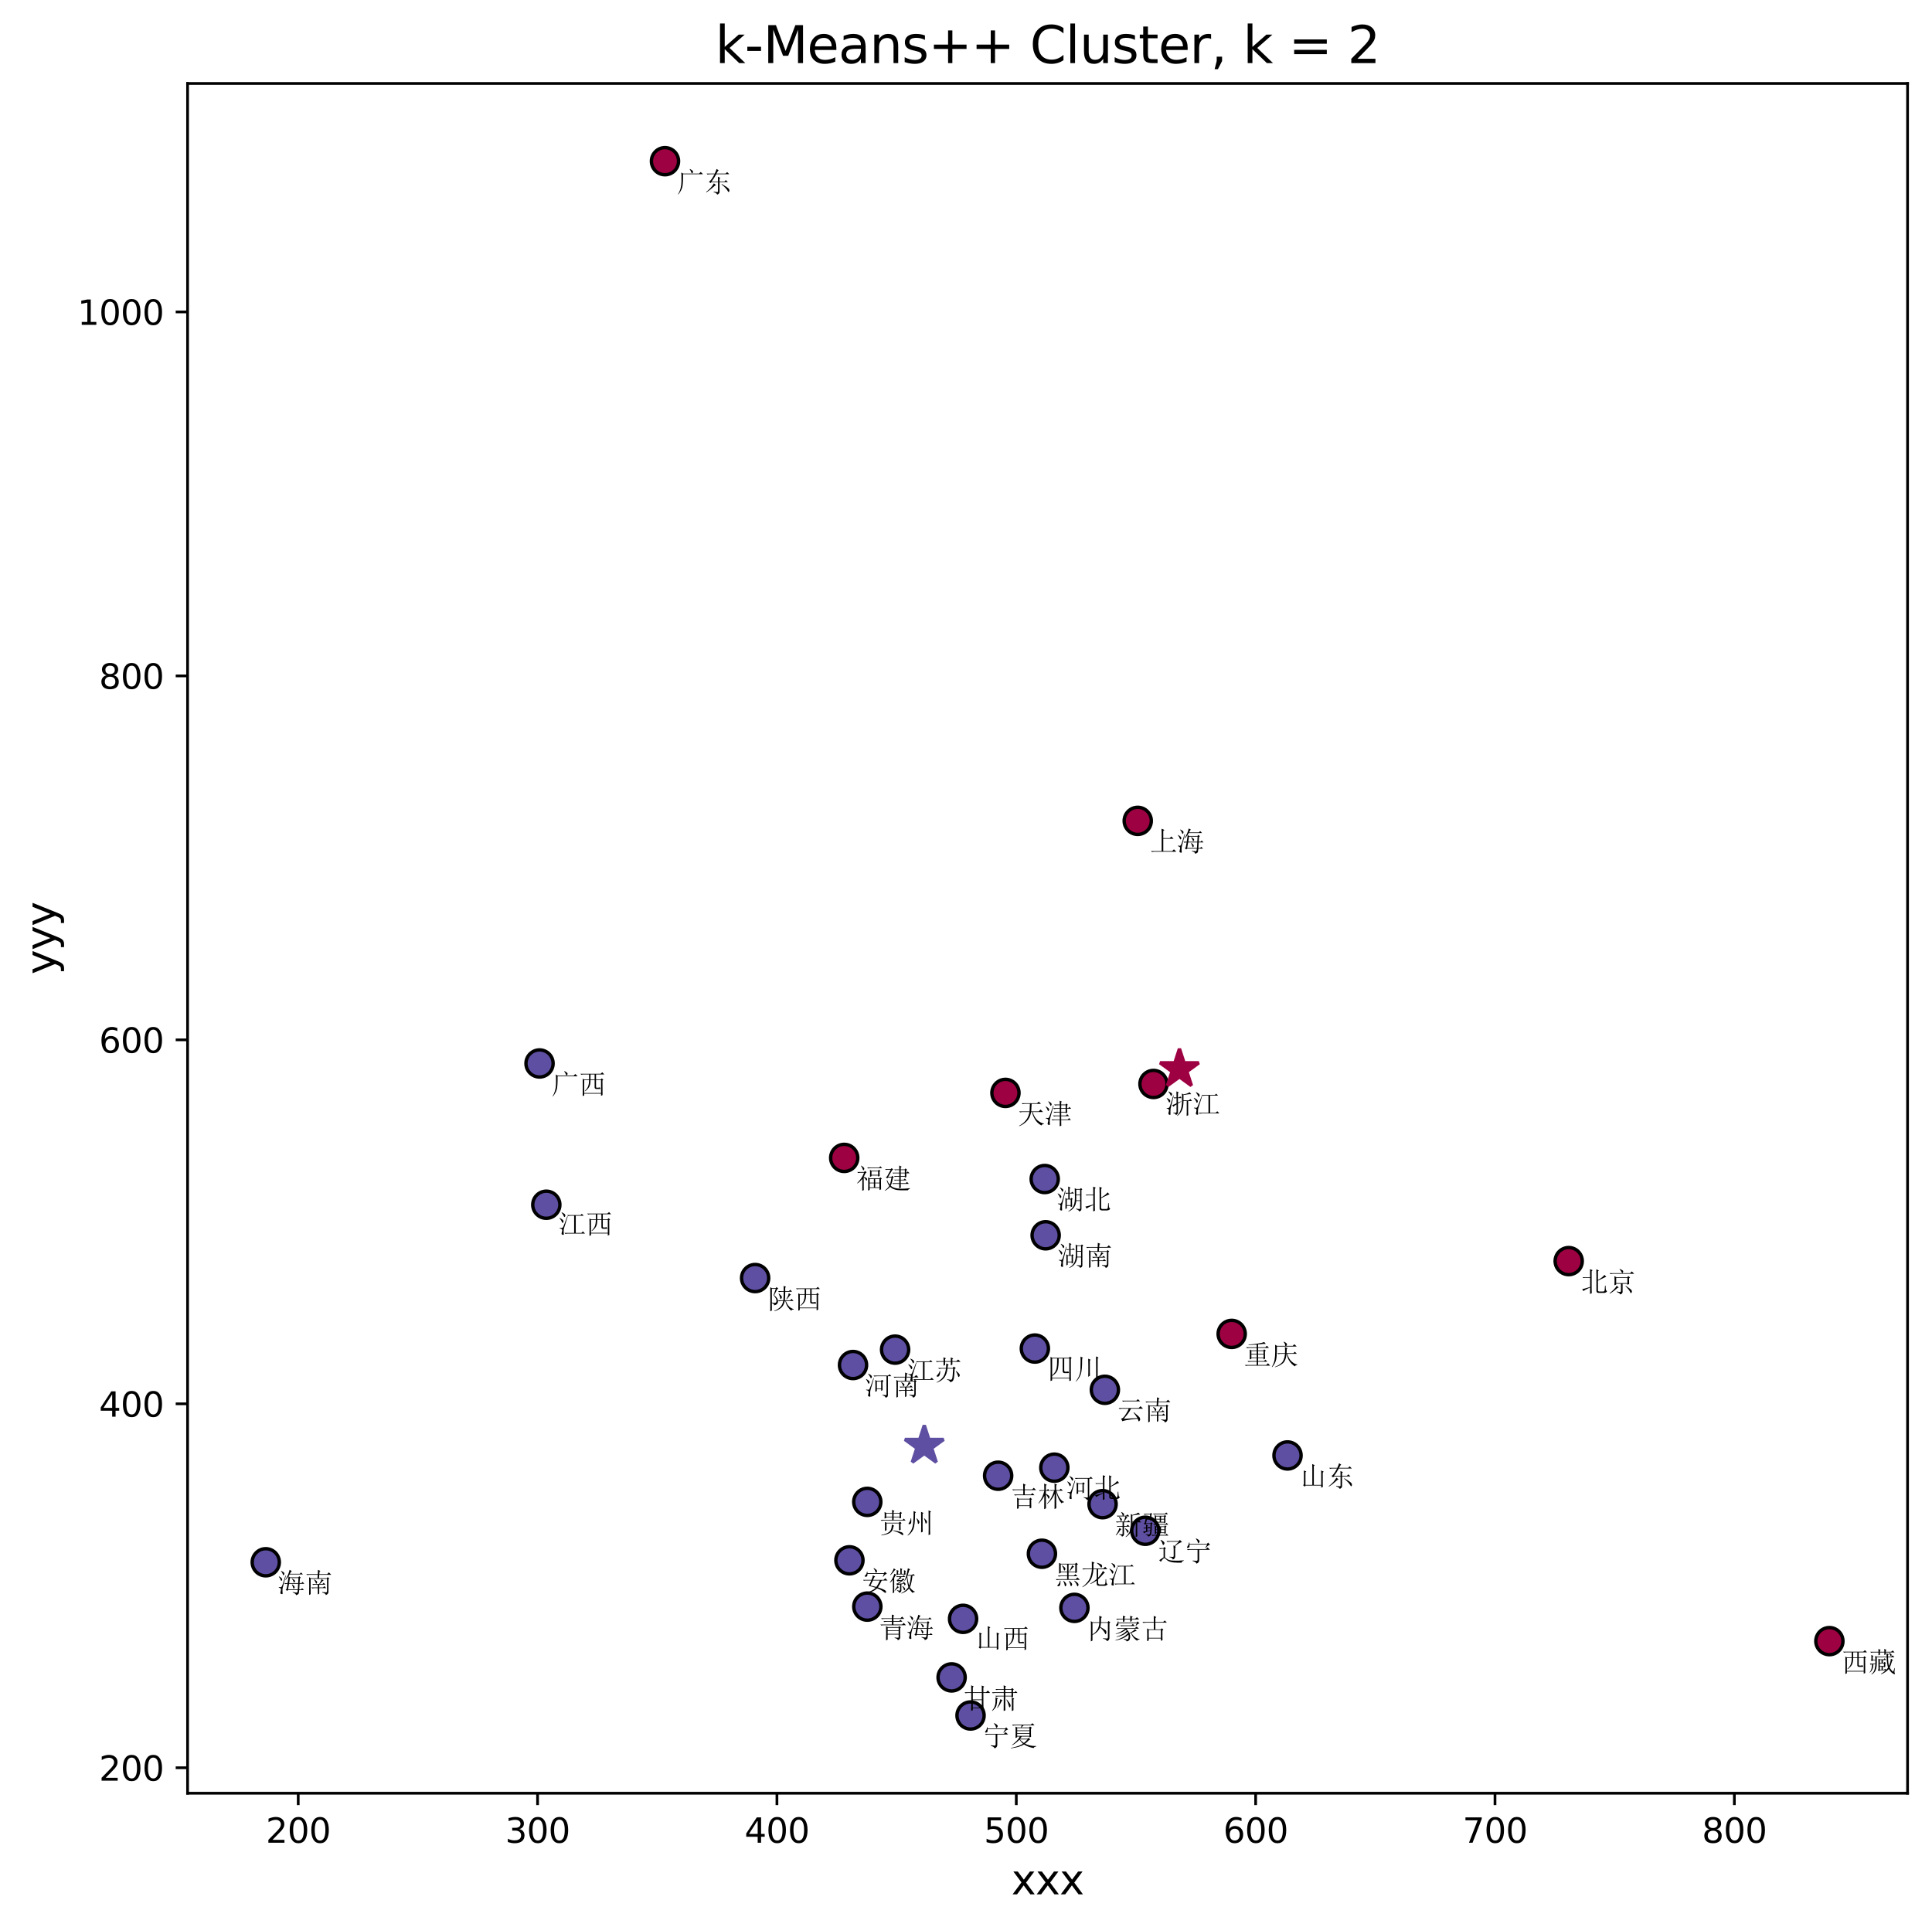 <?xml version="1.0" encoding="utf-8" standalone="no"?>
<!DOCTYPE svg PUBLIC "-//W3C//DTD SVG 1.1//EN"
  "http://www.w3.org/Graphics/SVG/1.1/DTD/svg11.dtd">
<svg xmlns:xlink="http://www.w3.org/1999/xlink" width="569.189pt" height="567.89pt" viewBox="0 0 569.189 567.89" xmlns="http://www.w3.org/2000/svg" version="1.1">
 <defs>
  <style type="text/css">*{stroke-linejoin: round; stroke-linecap: butt}</style>
 </defs>
 <g id="figure_1">
  <g id="patch_1">
   <path d="M 0 567.89 
L 569.189 567.89 
L 569.189 0 
L 0 0 
z
" style="fill: #ffffff"/>
  </g>
  <g id="axes_1">
   <g id="patch_2">
    <path d="M 55.264 528.398 
L 561.989 528.398 
L 561.989 24.598 
L 55.264 24.598 
z
" style="fill: #ffffff"/>
   </g>
   <g id="matplotlib.axis_1">
    <g id="xtick_1">
     <g id="line2d_1">
      <defs>
       <path id="m61b0d0e662" d="M 0 0 
L 0 3.5 
" style="stroke: #000000; stroke-width: 0.8"/>
      </defs>
      <g>
       <use xlink:href="#m61b0d0e662" x="87.859" y="528.398" style="stroke: #000000; stroke-width: 0.8"/>
      </g>
     </g>
     <g id="text_1">
      <!-- 200 -->
      <g transform="translate(78.315 542.996) scale(0.1 -0.1)">
       <defs>
        <path id="DejaVuSans-32" d="M 1228 531 
L 3431 531 
L 3431 0 
L 469 0 
L 469 531 
Q 828 903 1448 1529 
Q 2069 2156 2228 2338 
Q 2531 2678 2651 2914 
Q 2772 3150 2772 3378 
Q 2772 3750 2511 3984 
Q 2250 4219 1831 4219 
Q 1534 4219 1204 4116 
Q 875 4013 500 3803 
L 500 4441 
Q 881 4594 1212 4672 
Q 1544 4750 1819 4750 
Q 2544 4750 2975 4387 
Q 3406 4025 3406 3419 
Q 3406 3131 3298 2873 
Q 3191 2616 2906 2266 
Q 2828 2175 2409 1742 
Q 1991 1309 1228 531 
z
" transform="scale(0.016)"/>
        <path id="DejaVuSans-30" d="M 2034 4250 
Q 1547 4250 1301 3770 
Q 1056 3291 1056 2328 
Q 1056 1369 1301 889 
Q 1547 409 2034 409 
Q 2525 409 2770 889 
Q 3016 1369 3016 2328 
Q 3016 3291 2770 3770 
Q 2525 4250 2034 4250 
z
M 2034 4750 
Q 2819 4750 3233 4129 
Q 3647 3509 3647 2328 
Q 3647 1150 3233 529 
Q 2819 -91 2034 -91 
Q 1250 -91 836 529 
Q 422 1150 422 2328 
Q 422 3509 836 4129 
Q 1250 4750 2034 4750 
z
" transform="scale(0.016)"/>
       </defs>
       <use xlink:href="#DejaVuSans-32"/>
       <use xlink:href="#DejaVuSans-30" x="63.623"/>
       <use xlink:href="#DejaVuSans-30" x="127.246"/>
      </g>
     </g>
    </g>
    <g id="xtick_2">
     <g id="line2d_2">
      <g>
       <use xlink:href="#m61b0d0e662" x="158.376" y="528.398" style="stroke: #000000; stroke-width: 0.8"/>
      </g>
     </g>
     <g id="text_2">
      <!-- 300 -->
      <g transform="translate(148.832 542.996) scale(0.1 -0.1)">
       <defs>
        <path id="DejaVuSans-33" d="M 2597 2516 
Q 3050 2419 3304 2112 
Q 3559 1806 3559 1356 
Q 3559 666 3084 287 
Q 2609 -91 1734 -91 
Q 1441 -91 1130 -33 
Q 819 25 488 141 
L 488 750 
Q 750 597 1062 519 
Q 1375 441 1716 441 
Q 2309 441 2620 675 
Q 2931 909 2931 1356 
Q 2931 1769 2642 2001 
Q 2353 2234 1838 2234 
L 1294 2234 
L 1294 2753 
L 1863 2753 
Q 2328 2753 2575 2939 
Q 2822 3125 2822 3475 
Q 2822 3834 2567 4026 
Q 2313 4219 1838 4219 
Q 1578 4219 1281 4162 
Q 984 4106 628 3988 
L 628 4550 
Q 988 4650 1302 4700 
Q 1616 4750 1894 4750 
Q 2613 4750 3031 4423 
Q 3450 4097 3450 3541 
Q 3450 3153 3228 2886 
Q 3006 2619 2597 2516 
z
" transform="scale(0.016)"/>
       </defs>
       <use xlink:href="#DejaVuSans-33"/>
       <use xlink:href="#DejaVuSans-30" x="63.623"/>
       <use xlink:href="#DejaVuSans-30" x="127.246"/>
      </g>
     </g>
    </g>
    <g id="xtick_3">
     <g id="line2d_3">
      <g>
       <use xlink:href="#m61b0d0e662" x="228.893" y="528.398" style="stroke: #000000; stroke-width: 0.8"/>
      </g>
     </g>
     <g id="text_3">
      <!-- 400 -->
      <g transform="translate(219.349 542.996) scale(0.1 -0.1)">
       <defs>
        <path id="DejaVuSans-34" d="M 2419 4116 
L 825 1625 
L 2419 1625 
L 2419 4116 
z
M 2253 4666 
L 3047 4666 
L 3047 1625 
L 3713 1625 
L 3713 1100 
L 3047 1100 
L 3047 0 
L 2419 0 
L 2419 1100 
L 313 1100 
L 313 1709 
L 2253 4666 
z
" transform="scale(0.016)"/>
       </defs>
       <use xlink:href="#DejaVuSans-34"/>
       <use xlink:href="#DejaVuSans-30" x="63.623"/>
       <use xlink:href="#DejaVuSans-30" x="127.246"/>
      </g>
     </g>
    </g>
    <g id="xtick_4">
     <g id="line2d_4">
      <g>
       <use xlink:href="#m61b0d0e662" x="299.41" y="528.398" style="stroke: #000000; stroke-width: 0.8"/>
      </g>
     </g>
     <g id="text_4">
      <!-- 500 -->
      <g transform="translate(289.866 542.996) scale(0.1 -0.1)">
       <defs>
        <path id="DejaVuSans-35" d="M 691 4666 
L 3169 4666 
L 3169 4134 
L 1269 4134 
L 1269 2991 
Q 1406 3038 1543 3061 
Q 1681 3084 1819 3084 
Q 2600 3084 3056 2656 
Q 3513 2228 3513 1497 
Q 3513 744 3044 326 
Q 2575 -91 1722 -91 
Q 1428 -91 1123 -41 
Q 819 9 494 109 
L 494 744 
Q 775 591 1075 516 
Q 1375 441 1709 441 
Q 2250 441 2565 725 
Q 2881 1009 2881 1497 
Q 2881 1984 2565 2268 
Q 2250 2553 1709 2553 
Q 1456 2553 1204 2497 
Q 953 2441 691 2322 
L 691 4666 
z
" transform="scale(0.016)"/>
       </defs>
       <use xlink:href="#DejaVuSans-35"/>
       <use xlink:href="#DejaVuSans-30" x="63.623"/>
       <use xlink:href="#DejaVuSans-30" x="127.246"/>
      </g>
     </g>
    </g>
    <g id="xtick_5">
     <g id="line2d_5">
      <g>
       <use xlink:href="#m61b0d0e662" x="369.927" y="528.398" style="stroke: #000000; stroke-width: 0.8"/>
      </g>
     </g>
     <g id="text_5">
      <!-- 600 -->
      <g transform="translate(360.383 542.996) scale(0.1 -0.1)">
       <defs>
        <path id="DejaVuSans-36" d="M 2113 2584 
Q 1688 2584 1439 2293 
Q 1191 2003 1191 1497 
Q 1191 994 1439 701 
Q 1688 409 2113 409 
Q 2538 409 2786 701 
Q 3034 994 3034 1497 
Q 3034 2003 2786 2293 
Q 2538 2584 2113 2584 
z
M 3366 4563 
L 3366 3988 
Q 3128 4100 2886 4159 
Q 2644 4219 2406 4219 
Q 1781 4219 1451 3797 
Q 1122 3375 1075 2522 
Q 1259 2794 1537 2939 
Q 1816 3084 2150 3084 
Q 2853 3084 3261 2657 
Q 3669 2231 3669 1497 
Q 3669 778 3244 343 
Q 2819 -91 2113 -91 
Q 1303 -91 875 529 
Q 447 1150 447 2328 
Q 447 3434 972 4092 
Q 1497 4750 2381 4750 
Q 2619 4750 2861 4703 
Q 3103 4656 3366 4563 
z
" transform="scale(0.016)"/>
       </defs>
       <use xlink:href="#DejaVuSans-36"/>
       <use xlink:href="#DejaVuSans-30" x="63.623"/>
       <use xlink:href="#DejaVuSans-30" x="127.246"/>
      </g>
     </g>
    </g>
    <g id="xtick_6">
     <g id="line2d_6">
      <g>
       <use xlink:href="#m61b0d0e662" x="440.444" y="528.398" style="stroke: #000000; stroke-width: 0.8"/>
      </g>
     </g>
     <g id="text_6">
      <!-- 700 -->
      <g transform="translate(430.9 542.996) scale(0.1 -0.1)">
       <defs>
        <path id="DejaVuSans-37" d="M 525 4666 
L 3525 4666 
L 3525 4397 
L 1831 0 
L 1172 0 
L 2766 4134 
L 525 4134 
L 525 4666 
z
" transform="scale(0.016)"/>
       </defs>
       <use xlink:href="#DejaVuSans-37"/>
       <use xlink:href="#DejaVuSans-30" x="63.623"/>
       <use xlink:href="#DejaVuSans-30" x="127.246"/>
      </g>
     </g>
    </g>
    <g id="xtick_7">
     <g id="line2d_7">
      <g>
       <use xlink:href="#m61b0d0e662" x="510.961" y="528.398" style="stroke: #000000; stroke-width: 0.8"/>
      </g>
     </g>
     <g id="text_7">
      <!-- 800 -->
      <g transform="translate(501.417 542.996) scale(0.1 -0.1)">
       <defs>
        <path id="DejaVuSans-38" d="M 2034 2216 
Q 1584 2216 1326 1975 
Q 1069 1734 1069 1313 
Q 1069 891 1326 650 
Q 1584 409 2034 409 
Q 2484 409 2743 651 
Q 3003 894 3003 1313 
Q 3003 1734 2745 1975 
Q 2488 2216 2034 2216 
z
M 1403 2484 
Q 997 2584 770 2862 
Q 544 3141 544 3541 
Q 544 4100 942 4425 
Q 1341 4750 2034 4750 
Q 2731 4750 3128 4425 
Q 3525 4100 3525 3541 
Q 3525 3141 3298 2862 
Q 3072 2584 2669 2484 
Q 3125 2378 3379 2068 
Q 3634 1759 3634 1313 
Q 3634 634 3220 271 
Q 2806 -91 2034 -91 
Q 1263 -91 848 271 
Q 434 634 434 1313 
Q 434 1759 690 2068 
Q 947 2378 1403 2484 
z
M 1172 3481 
Q 1172 3119 1398 2916 
Q 1625 2713 2034 2713 
Q 2441 2713 2670 2916 
Q 2900 3119 2900 3481 
Q 2900 3844 2670 4047 
Q 2441 4250 2034 4250 
Q 1625 4250 1398 4047 
Q 1172 3844 1172 3481 
z
" transform="scale(0.016)"/>
       </defs>
       <use xlink:href="#DejaVuSans-38"/>
       <use xlink:href="#DejaVuSans-30" x="63.623"/>
       <use xlink:href="#DejaVuSans-30" x="127.246"/>
      </g>
     </g>
    </g>
    <g id="text_8">
     <!-- xxx -->
     <g transform="translate(297.973 558.194) scale(0.12 -0.12)">
      <defs>
       <path id="DejaVuSans-78" d="M 3513 3500 
L 2247 1797 
L 3578 0 
L 2900 0 
L 1881 1375 
L 863 0 
L 184 0 
L 1544 1831 
L 300 3500 
L 978 3500 
L 1906 2253 
L 2834 3500 
L 3513 3500 
z
" transform="scale(0.016)"/>
      </defs>
      <use xlink:href="#DejaVuSans-78"/>
      <use xlink:href="#DejaVuSans-78" x="59.18"/>
      <use xlink:href="#DejaVuSans-78" x="118.359"/>
     </g>
    </g>
   </g>
   <g id="matplotlib.axis_2">
    <g id="ytick_1">
     <g id="line2d_8">
      <defs>
       <path id="mb924ef974b" d="M 0 0 
L -3.5 0 
" style="stroke: #000000; stroke-width: 0.8"/>
      </defs>
      <g>
       <use xlink:href="#mb924ef974b" x="55.264" y="520.904" style="stroke: #000000; stroke-width: 0.8"/>
      </g>
     </g>
     <g id="text_9">
      <!-- 200 -->
      <g transform="translate(29.176 524.703) scale(0.1 -0.1)">
       <use xlink:href="#DejaVuSans-32"/>
       <use xlink:href="#DejaVuSans-30" x="63.623"/>
       <use xlink:href="#DejaVuSans-30" x="127.246"/>
      </g>
     </g>
    </g>
    <g id="ytick_2">
     <g id="line2d_9">
      <g>
       <use xlink:href="#mb924ef974b" x="55.264" y="413.655" style="stroke: #000000; stroke-width: 0.8"/>
      </g>
     </g>
     <g id="text_10">
      <!-- 400 -->
      <g transform="translate(29.176 417.454) scale(0.1 -0.1)">
       <use xlink:href="#DejaVuSans-34"/>
       <use xlink:href="#DejaVuSans-30" x="63.623"/>
       <use xlink:href="#DejaVuSans-30" x="127.246"/>
      </g>
     </g>
    </g>
    <g id="ytick_3">
     <g id="line2d_10">
      <g>
       <use xlink:href="#mb924ef974b" x="55.264" y="306.407" style="stroke: #000000; stroke-width: 0.8"/>
      </g>
     </g>
     <g id="text_11">
      <!-- 600 -->
      <g transform="translate(29.176 310.206) scale(0.1 -0.1)">
       <use xlink:href="#DejaVuSans-36"/>
       <use xlink:href="#DejaVuSans-30" x="63.623"/>
       <use xlink:href="#DejaVuSans-30" x="127.246"/>
      </g>
     </g>
    </g>
    <g id="ytick_4">
     <g id="line2d_11">
      <g>
       <use xlink:href="#mb924ef974b" x="55.264" y="199.158" style="stroke: #000000; stroke-width: 0.8"/>
      </g>
     </g>
     <g id="text_12">
      <!-- 800 -->
      <g transform="translate(29.176 202.957) scale(0.1 -0.1)">
       <use xlink:href="#DejaVuSans-38"/>
       <use xlink:href="#DejaVuSans-30" x="63.623"/>
       <use xlink:href="#DejaVuSans-30" x="127.246"/>
      </g>
     </g>
    </g>
    <g id="ytick_5">
     <g id="line2d_12">
      <g>
       <use xlink:href="#mb924ef974b" x="55.264" y="91.909" style="stroke: #000000; stroke-width: 0.8"/>
      </g>
     </g>
     <g id="text_13">
      <!-- 1000 -->
      <g transform="translate(22.814 95.709) scale(0.1 -0.1)">
       <defs>
        <path id="DejaVuSans-31" d="M 794 531 
L 1825 531 
L 1825 4091 
L 703 3866 
L 703 4441 
L 1819 4666 
L 2450 4666 
L 2450 531 
L 3481 531 
L 3481 0 
L 794 0 
L 794 531 
z
" transform="scale(0.016)"/>
       </defs>
       <use xlink:href="#DejaVuSans-31"/>
       <use xlink:href="#DejaVuSans-30" x="63.623"/>
       <use xlink:href="#DejaVuSans-30" x="127.246"/>
       <use xlink:href="#DejaVuSans-30" x="190.869"/>
      </g>
     </g>
    </g>
    <g id="text_14">
     <!-- yyy -->
     <g transform="translate(16.318 287.151) rotate(-90) scale(0.12 -0.12)">
      <defs>
       <path id="DejaVuSans-79" d="M 2059 -325 
Q 1816 -950 1584 -1140 
Q 1353 -1331 966 -1331 
L 506 -1331 
L 506 -850 
L 844 -850 
Q 1081 -850 1212 -737 
Q 1344 -625 1503 -206 
L 1606 56 
L 191 3500 
L 800 3500 
L 1894 763 
L 2988 3500 
L 3597 3500 
L 2059 -325 
z
" transform="scale(0.016)"/>
      </defs>
      <use xlink:href="#DejaVuSans-79"/>
      <use xlink:href="#DejaVuSans-79" x="59.18"/>
      <use xlink:href="#DejaVuSans-79" x="118.359"/>
     </g>
    </g>
   </g>
   <g id="line2d_13">
    <defs>
     <path id="m889ec13b49" d="M 0 4 
C 1.061 4 2.078 3.579 2.828 2.828 
C 3.579 2.078 4 1.061 4 0 
C 4 -1.061 3.579 -2.078 2.828 -2.828 
C 2.078 -3.579 1.061 -4 0 -4 
C -1.061 -4 -2.078 -3.579 -2.828 -2.828 
C -3.579 -2.078 -4 -1.061 -4 0 
C -4 1.061 -3.579 2.078 -2.828 2.828 
C -2.078 3.579 -1.061 4 0 4 
z
" style="stroke: #000000"/>
    </defs>
    <g clip-path="url(#pb920da0927)">
     <use xlink:href="#m889ec13b49" x="462.156" y="371.603" style="fill: #9e0142; stroke: #000000"/>
     <use xlink:href="#m889ec13b49" x="296.215" y="322.043" style="fill: #9e0142; stroke: #000000"/>
     <use xlink:href="#m889ec13b49" x="335.19" y="241.88" style="fill: #9e0142; stroke: #000000"/>
     <use xlink:href="#m889ec13b49" x="339.83" y="319.405" style="fill: #9e0142; stroke: #000000"/>
     <use xlink:href="#m889ec13b49" x="248.715" y="341.193" style="fill: #9e0142; stroke: #000000"/>
     <use xlink:href="#m889ec13b49" x="195.912" y="47.498" style="fill: #9e0142; stroke: #000000"/>
     <use xlink:href="#m889ec13b49" x="362.868" y="393.058" style="fill: #9e0142; stroke: #000000"/>
     <use xlink:href="#m889ec13b49" x="538.956" y="483.587" style="fill: #9e0142; stroke: #000000"/>
    </g>
   </g>
   <g id="line2d_14">
    <defs>
     <path id="m64a0082bcd" d="M 0 4 
C 1.061 4 2.078 3.579 2.828 2.828 
C 3.579 2.078 4 1.061 4 0 
C 4 -1.061 3.579 -2.078 2.828 -2.828 
C 2.078 -3.579 1.061 -4 0 -4 
C -1.061 -4 -2.078 -3.579 -2.828 -2.828 
C -3.579 -2.078 -4 -1.061 -4 0 
C -4 1.061 -3.579 2.078 -2.828 2.828 
C -2.078 3.579 -1.061 4 0 4 
z
" style="stroke: #000000"/>
    </defs>
    <g clip-path="url(#pb920da0927)">
     <use xlink:href="#m64a0082bcd" x="310.622" y="432.472" style="fill: #5e4fa2; stroke: #000000"/>
     <use xlink:href="#m64a0082bcd" x="283.734" y="477.018" style="fill: #5e4fa2; stroke: #000000"/>
     <use xlink:href="#m64a0082bcd" x="316.538" y="473.784" style="fill: #5e4fa2; stroke: #000000"/>
     <use xlink:href="#m64a0082bcd" x="337.418" y="451.064" style="fill: #5e4fa2; stroke: #000000"/>
     <use xlink:href="#m64a0082bcd" x="294.064" y="434.848" style="fill: #5e4fa2; stroke: #000000"/>
     <use xlink:href="#m64a0082bcd" x="306.962" y="457.836" style="fill: #5e4fa2; stroke: #000000"/>
     <use xlink:href="#m64a0082bcd" x="263.707" y="397.691" style="fill: #5e4fa2; stroke: #000000"/>
     <use xlink:href="#m64a0082bcd" x="250.252" y="459.772" style="fill: #5e4fa2; stroke: #000000"/>
     <use xlink:href="#m64a0082bcd" x="160.95" y="354.996" style="fill: #5e4fa2; stroke: #000000"/>
     <use xlink:href="#m64a0082bcd" x="379.32" y="428.874" style="fill: #5e4fa2; stroke: #000000"/>
     <use xlink:href="#m64a0082bcd" x="251.31" y="402.228" style="fill: #5e4fa2; stroke: #000000"/>
     <use xlink:href="#m64a0082bcd" x="308.062" y="363.999" style="fill: #5e4fa2; stroke: #000000"/>
     <use xlink:href="#m64a0082bcd" x="307.787" y="347.419" style="fill: #5e4fa2; stroke: #000000"/>
     <use xlink:href="#m64a0082bcd" x="158.954" y="313.367" style="fill: #5e4fa2; stroke: #000000"/>
     <use xlink:href="#m64a0082bcd" x="78.297" y="460.346" style="fill: #5e4fa2; stroke: #000000"/>
     <use xlink:href="#m64a0082bcd" x="304.882" y="397.375" style="fill: #5e4fa2; stroke: #000000"/>
     <use xlink:href="#m64a0082bcd" x="255.513" y="442.553" style="fill: #5e4fa2; stroke: #000000"/>
     <use xlink:href="#m64a0082bcd" x="325.508" y="409.526" style="fill: #5e4fa2; stroke: #000000"/>
     <use xlink:href="#m64a0082bcd" x="222.469" y="376.601" style="fill: #5e4fa2; stroke: #000000"/>
     <use xlink:href="#m64a0082bcd" x="280.356" y="494.274" style="fill: #5e4fa2; stroke: #000000"/>
     <use xlink:href="#m64a0082bcd" x="255.527" y="473.414" style="fill: #5e4fa2; stroke: #000000"/>
     <use xlink:href="#m64a0082bcd" x="285.934" y="505.498" style="fill: #5e4fa2; stroke: #000000"/>
     <use xlink:href="#m64a0082bcd" x="324.831" y="443.229" style="fill: #5e4fa2; stroke: #000000"/>
    </g>
   </g>
   <g id="line2d_15">
    <defs>
     <path id="me662b6f19e" d="M 0 -6 
L -1.347 -1.854 
L -5.706 -1.854 
L -2.18 0.708 
L -3.527 4.854 
L -0 2.292 
L 3.527 4.854 
L 2.18 0.708 
L 5.706 -1.854 
L 1.347 -1.854 
z
" style="stroke: #9e0142; stroke-linejoin: bevel"/>
    </defs>
    <g clip-path="url(#pb920da0927)">
     <use xlink:href="#me662b6f19e" x="347.48" y="315.033" style="fill: #9e0142; stroke: #9e0142; stroke-linejoin: bevel"/>
    </g>
   </g>
   <g id="line2d_16">
    <defs>
     <path id="m3b8114a5e7" d="M 0 -6 
L -1.347 -1.854 
L -5.706 -1.854 
L -2.18 0.708 
L -3.527 4.854 
L -0 2.292 
L 3.527 4.854 
L 2.18 0.708 
L 5.706 -1.854 
L 1.347 -1.854 
z
" style="stroke: #5e4fa2; stroke-linejoin: bevel"/>
    </defs>
    <g clip-path="url(#pb920da0927)">
     <use xlink:href="#m3b8114a5e7" x="272.304" y="426.008" style="fill: #5e4fa2; stroke: #5e4fa2; stroke-linejoin: bevel"/>
    </g>
   </g>
   <g id="patch_3">
    <path d="M 55.264 528.398 
L 55.264 24.598 
" style="fill: none; stroke: #000000; stroke-width: 0.8; stroke-linejoin: miter; stroke-linecap: square"/>
   </g>
   <g id="patch_4">
    <path d="M 561.989 528.398 
L 561.989 24.598 
" style="fill: none; stroke: #000000; stroke-width: 0.8; stroke-linejoin: miter; stroke-linecap: square"/>
   </g>
   <g id="patch_5">
    <path d="M 55.264 528.398 
L 561.989 528.398 
" style="fill: none; stroke: #000000; stroke-width: 0.8; stroke-linejoin: miter; stroke-linecap: square"/>
   </g>
   <g id="patch_6">
    <path d="M 55.264 24.598 
L 561.989 24.598 
" style="fill: none; stroke: #000000; stroke-width: 0.8; stroke-linejoin: miter; stroke-linecap: square"/>
   </g>
   <g id="text_15">
    <!-- 北京 -->
    <g transform="translate(465.682 380.597) scale(0.08 -0.08)">
     <defs>
      <path id="SimSun-5317" d="M 2175 3325 
Q 2175 4625 2150 5175 
L 2750 4925 
L 2525 4700 
L 2525 900 
Q 2525 375 2550 -375 
L 2150 -525 
Q 2175 325 2175 950 
Q 925 400 650 125 
L 350 575 
Q 650 600 2175 1075 
L 2175 3175 
L 850 3175 
L 625 3125 
L 425 3325 
L 2175 3325 
z
M 3625 200 
L 3625 3675 
Q 3625 4425 3600 5150 
L 4200 4850 
L 3975 4675 
L 3975 2675 
Q 4925 3175 5475 3850 
L 5900 3400 
Q 5650 3350 5125 3075 
Q 4575 2800 3975 2525 
L 3975 350 
Q 3975 25 4300 25 
L 5200 25 
Q 5500 25 5537 462 
Q 5575 900 5600 1375 
L 5725 1375 
Q 5750 600 5812 400 
Q 5875 200 6075 100 
Q 5925 -225 5425 -300 
L 4175 -300 
Q 3625 -300 3625 200 
z
" transform="scale(0.016)"/>
      <path id="SimSun-4eac" d="M 400 4250 
L 5125 4250 
L 5525 4650 
L 6075 4100 
L 1200 4100 
Q 900 4100 625 4025 
L 400 4250 
z
M 1925 3175 
L 1925 1950 
L 4500 1950 
L 4500 3175 
L 1925 3175 
z
M 4875 3075 
Q 4875 2150 4900 1750 
L 4500 1550 
L 4500 1800 
L 3400 1800 
L 3400 -25 
Q 3425 -500 2825 -650 
Q 2825 -350 2075 -100 
L 2075 25 
Q 2550 -75 2787 -75 
Q 3025 -75 3025 225 
L 3025 1800 
L 1925 1800 
L 1925 1625 
L 1525 1450 
Q 1550 1975 1550 2512 
Q 1550 3050 1525 3550 
L 1950 3325 
L 4475 3325 
L 4725 3575 
L 5125 3225 
L 4875 3075 
z
M 2525 950 
L 2250 875 
Q 1375 50 475 -450 
L 400 -375 
Q 1600 550 2050 1350 
L 2525 950 
z
M 4075 1275 
L 4125 1350 
Q 5325 550 5437 337 
Q 5550 125 5550 25 
Q 5550 -100 5462 -225 
Q 5375 -350 5325 -350 
Q 5225 -350 5100 -25 
Q 4900 425 4075 1275 
z
M 2700 5150 
L 2750 5225 
Q 3400 4950 3475 4812 
Q 3550 4675 3550 4625 
Q 3550 4500 3462 4387 
Q 3375 4275 3325 4275 
Q 3225 4275 3175 4475 
Q 3050 4775 2700 5150 
z
" transform="scale(0.016)"/>
     </defs>
     <use xlink:href="#SimSun-5317"/>
     <use xlink:href="#SimSun-4eac" x="100"/>
    </g>
   </g>
   <g id="text_16">
    <!-- 天津 -->
    <g transform="translate(299.741 331.037) scale(0.08 -0.08)">
     <defs>
      <path id="SimSun-5929" d="M 975 4650 
L 4525 4650 
L 4900 5025 
L 5425 4500 
L 3275 4500 
Q 3250 3825 3175 2775 
L 4900 2775 
L 5325 3200 
L 5900 2625 
L 3500 2625 
Q 3925 1325 4625 725 
Q 5325 125 6100 -25 
L 6100 -125 
Q 5675 -150 5525 -475 
Q 4500 100 3987 1025 
Q 3475 1950 3375 2625 
L 3150 2625 
Q 2925 1325 2187 550 
Q 1450 -225 425 -625 
L 375 -550 
Q 1400 0 1987 762 
Q 2575 1525 2775 2625 
L 1225 2625 
Q 900 2625 625 2550 
L 400 2775 
L 2800 2775 
Q 2875 3925 2875 4500 
L 1800 4500 
Q 1475 4500 1200 4425 
L 975 4650 
z
" transform="scale(0.016)"/>
      <path id="SimSun-6d25" d="M 3500 4350 
Q 3500 4950 3475 5225 
L 3975 5025 
L 3825 4850 
L 3825 4350 
L 4825 4350 
L 5050 4575 
L 5350 4275 
L 5175 4125 
L 5175 3525 
L 5450 3525 
L 5725 3800 
L 6125 3375 
L 5175 3375 
Q 5175 2675 5200 2475 
L 4850 2325 
L 4850 2525 
L 3825 2525 
L 3825 1825 
L 4925 1825 
L 5225 2125 
L 5650 1675 
L 3825 1675 
L 3825 925 
L 5350 925 
L 5650 1225 
L 6075 775 
L 3825 775 
Q 3825 -225 3850 -525 
L 3475 -650 
Q 3500 -325 3500 775 
L 2425 775 
Q 2100 775 1825 700 
L 1600 925 
L 3500 925 
L 3500 1675 
L 2775 1675 
Q 2450 1675 2175 1600 
L 1950 1825 
L 3500 1825 
L 3500 2525 
L 2900 2525 
Q 2575 2525 2300 2450 
L 2075 2675 
L 3500 2675 
L 3500 3375 
L 2800 3375 
Q 2475 3375 2200 3300 
L 1975 3525 
L 3500 3525 
L 3500 4200 
L 3025 4200 
Q 2700 4200 2425 4125 
L 2200 4350 
L 3500 4350 
z
M 3825 4200 
L 3825 3525 
L 4850 3525 
L 4850 4200 
L 3825 4200 
z
M 3825 3375 
L 3825 2675 
L 4850 2675 
L 4850 3375 
L 3825 3375 
z
M 2075 4075 
Q 1350 1450 1275 1150 
Q 1175 825 1187 375 
Q 1200 -75 1225 -250 
Q 1225 -350 1100 -350 
Q 1000 -350 850 -300 
Q 700 -250 700 -75 
Q 700 50 775 300 
Q 850 550 850 700 
Q 850 875 737 975 
Q 625 1075 250 1175 
L 250 1275 
Q 700 1225 812 1237 
Q 925 1250 1062 1462 
Q 1200 1675 1975 4100 
L 2075 4075 
z
M 300 3925 
Q 1050 3475 1050 3237 
Q 1050 3000 962 2925 
Q 875 2850 850 2850 
Q 750 2850 675 3125 
Q 575 3450 250 3850 
L 300 3925 
z
M 900 5100 
Q 1475 4775 1550 4637 
Q 1625 4500 1625 4400 
Q 1625 4250 1537 4150 
Q 1450 4050 1425 4050 
Q 1350 4050 1250 4325 
Q 1125 4700 850 5025 
L 900 5100 
z
" transform="scale(0.016)"/>
     </defs>
     <use xlink:href="#SimSun-5929"/>
     <use xlink:href="#SimSun-6d25" x="100"/>
    </g>
   </g>
   <g id="text_17">
    <!-- 河北 -->
    <g transform="translate(314.148 441.31) scale(0.08 -0.08)">
     <defs>
      <path id="SimSun-6cb3" d="M 4000 100 
Q 4750 0 4850 12 
Q 4950 25 4950 200 
L 4950 4375 
L 2775 4375 
Q 2450 4375 2175 4300 
L 1950 4525 
L 5325 4525 
L 5650 4825 
L 6075 4375 
L 5275 4375 
L 5275 25 
Q 5275 -200 5175 -337 
Q 5075 -475 4775 -575 
Q 4625 -175 4000 0 
L 4000 100 
z
M 2375 800 
Q 2400 1250 2400 2187 
Q 2400 3125 2375 3500 
L 2750 3300 
L 3675 3300 
L 3925 3550 
L 4250 3225 
L 4025 3050 
Q 4025 1575 4050 1175 
L 3725 1000 
L 3725 1425 
L 2725 1425 
L 2725 950 
L 2375 800 
z
M 2725 3150 
L 2725 1575 
L 3725 1575 
L 3725 3150 
L 2725 3150 
z
M 2050 3925 
Q 1350 1475 1262 1162 
Q 1175 850 1187 400 
Q 1200 -50 1225 -225 
Q 1225 -325 1100 -325 
Q 1000 -325 850 -275 
Q 700 -225 700 -50 
Q 700 75 775 325 
Q 850 575 850 725 
Q 850 900 737 1000 
Q 625 1100 250 1200 
L 250 1300 
Q 700 1250 812 1262 
Q 925 1275 1062 1487 
Q 1200 1700 1950 3950 
L 2050 3925 
z
M 250 3750 
Q 1000 3350 1037 3087 
Q 1075 2825 975 2737 
Q 875 2650 850 2650 
Q 750 2650 650 2950 
Q 525 3325 225 3675 
L 250 3750 
z
M 775 4975 
Q 1450 4625 1525 4450 
Q 1600 4275 1600 4225 
Q 1600 4125 1512 4012 
Q 1425 3900 1375 3900 
Q 1300 3900 1225 4125 
Q 1100 4450 725 4925 
L 775 4975 
z
" transform="scale(0.016)"/>
     </defs>
     <use xlink:href="#SimSun-6cb3"/>
     <use xlink:href="#SimSun-5317" x="100"/>
    </g>
   </g>
   <g id="text_18">
    <!-- 山西 -->
    <g transform="translate(287.26 485.668) scale(0.08 -0.08)">
     <defs>
      <path id="SimSun-5c71" d="M 5000 275 
Q 5000 2600 5000 2850 
Q 5000 3100 4975 3600 
L 5575 3325 
L 5350 3100 
Q 5350 775 5350 487 
Q 5350 200 5375 -200 
L 5000 -375 
L 5000 125 
L 1400 125 
L 1175 -125 
L 825 225 
L 1025 400 
Q 1025 2625 1025 2875 
Q 1025 3125 1000 3600 
L 1575 3350 
L 1375 3175 
L 1375 275 
L 2950 275 
Q 2950 3875 2950 4187 
Q 2950 4500 2925 5075 
L 3525 4800 
L 3300 4625 
L 3300 275 
L 5000 275 
z
" transform="scale(0.016)"/>
      <path id="SimSun-897f" d="M 5675 3275 
L 5475 3075 
Q 5475 200 5500 -275 
L 5150 -450 
L 5150 50 
L 1275 50 
L 1275 -350 
L 925 -525 
Q 950 0 950 1500 
Q 950 3000 925 3500 
L 1275 3300 
L 2400 3300 
L 2400 4475 
L 1100 4475 
Q 900 4475 625 4400 
L 400 4625 
L 5050 4625 
L 5425 4975 
L 5900 4475 
L 4000 4475 
L 4000 3300 
L 5100 3300 
L 5275 3575 
L 5675 3275 
z
M 2725 4475 
L 2725 3300 
L 3675 3300 
L 3675 4475 
L 2725 4475 
z
M 4000 3150 
L 4000 1650 
Q 4000 1425 4150 1425 
Q 4300 1425 4450 1425 
Q 4600 1425 4725 1475 
Q 4825 1525 4900 1462 
Q 4975 1400 5012 1275 
Q 5050 1150 4950 1137 
Q 4850 1125 4650 1125 
L 4125 1125 
Q 3650 1125 3675 1525 
L 3675 3150 
L 2725 3150 
Q 2725 2075 2387 1537 
Q 2050 1000 1450 600 
L 1400 675 
Q 1925 1150 2150 1687 
Q 2375 2225 2400 3150 
L 1275 3150 
L 1275 200 
L 5150 200 
L 5150 3150 
L 4000 3150 
z
" transform="scale(0.016)"/>
     </defs>
     <use xlink:href="#SimSun-5c71"/>
     <use xlink:href="#SimSun-897f" x="100"/>
    </g>
   </g>
   <g id="text_19">
    <!-- 内蒙古 -->
    <g transform="translate(320.064 482.84) scale(0.08 -0.08)">
     <defs>
      <path id="SimSun-5185" d="M 1400 3625 
L 1400 975 
Q 2075 1350 2500 2025 
Q 2925 2700 2975 3625 
L 1400 3625 
z
M 1025 -650 
Q 1050 0 1050 425 
L 1050 2850 
Q 1050 3675 1025 4025 
L 1400 3775 
L 2975 3775 
Q 3000 4475 2975 5250 
L 3625 4950 
L 3375 4775 
Q 3375 4275 3350 3775 
L 4875 3775 
L 5100 4050 
L 5525 3725 
L 5300 3550 
L 5300 200 
Q 5325 -375 4725 -600 
Q 4700 -200 3825 -25 
L 3825 75 
Q 4500 25 4737 25 
Q 4975 25 4950 475 
L 4950 3625 
L 3350 3625 
Q 3300 3100 3200 2700 
Q 4525 1950 4562 1750 
Q 4600 1550 4600 1425 
Q 4600 1225 4525 1112 
Q 4450 1000 4425 1000 
Q 4350 1000 4275 1225 
Q 4125 1550 3812 1912 
Q 3500 2275 3150 2575 
Q 2900 1950 2425 1512 
Q 1950 1075 1400 850 
L 1400 -450 
L 1025 -650 
z
" transform="scale(0.016)"/>
      <path id="SimSun-8499" d="M 5050 2925 
L 5350 3550 
L 1125 3550 
Q 1150 3125 1000 3000 
Q 850 2875 687 2912 
Q 525 2950 525 3025 
Q 525 3100 650 3225 
Q 900 3475 1025 3975 
L 1125 3975 
L 1125 3700 
L 5300 3700 
L 5525 3950 
L 5975 3500 
Q 5600 3500 5125 2900 
L 5050 2925 
z
M 1550 3050 
L 4100 3050 
L 4450 3375 
L 4900 2900 
L 2375 2900 
Q 2050 2900 1775 2825 
L 1550 3050 
z
M 5075 1725 
Q 4700 1550 4125 1325 
Q 4400 725 4887 350 
Q 5375 -25 6000 -100 
L 6000 -200 
Q 5500 -225 5425 -500 
Q 5050 -275 4662 150 
Q 4275 575 4025 1275 
L 3700 1150 
Q 3825 725 3825 400 
Q 3825 125 3700 -200 
Q 3575 -525 3025 -650 
Q 3025 -400 2325 -150 
L 2350 -50 
Q 2875 -175 3075 -187 
Q 3275 -200 3375 12 
Q 3475 225 3475 525 
Q 3475 725 3450 925 
Q 2850 375 2075 37 
Q 1300 -300 450 -450 
L 425 -375 
Q 1225 -150 2012 262 
Q 2800 675 3350 1300 
Q 3300 1425 3225 1550 
Q 2225 625 700 375 
L 675 450 
Q 2150 850 3025 1800 
L 2850 2025 
Q 2425 1700 1862 1450 
Q 1300 1200 525 1025 
L 500 1100 
Q 1075 1275 1687 1600 
Q 2300 1925 2650 2275 
L 1575 2275 
Q 1250 2275 975 2200 
L 750 2425 
L 4925 2425 
L 5325 2750 
L 5825 2275 
L 3200 2275 
Q 3100 2225 3000 2125 
Q 3350 1825 3675 1275 
Q 4575 1725 4925 2175 
L 5350 1725 
L 5075 1725 
z
M 2175 4550 
Q 2175 4900 2150 5275 
L 2775 5025 
L 2525 4875 
L 2525 4550 
L 3850 4550 
Q 3850 4975 3825 5250 
L 4425 5025 
L 4200 4850 
L 4200 4550 
L 4950 4550 
L 5375 4925 
L 5900 4400 
L 4200 4400 
L 4200 4050 
L 3850 3850 
L 3850 4400 
L 2525 4400 
L 2525 3975 
L 2175 3800 
L 2175 4400 
L 1425 4400 
Q 1100 4400 825 4325 
L 600 4550 
L 2175 4550 
z
" transform="scale(0.016)"/>
      <path id="SimSun-53e4" d="M 5000 1850 
L 5000 300 
Q 5000 0 5025 -350 
L 4650 -500 
L 4650 25 
L 1850 25 
L 1850 -450 
L 1475 -575 
Q 1500 125 1500 887 
Q 1500 1650 1475 2350 
L 1850 2125 
L 3025 2125 
L 3025 3675 
L 1225 3675 
Q 900 3675 625 3600 
L 400 3825 
L 3025 3825 
Q 3025 4850 3000 5225 
L 3600 4950 
L 3375 4775 
L 3375 3825 
L 5175 3825 
L 5525 4175 
L 6025 3675 
L 3375 3675 
L 3375 2125 
L 4600 2125 
L 4850 2375 
L 5225 2025 
L 5000 1850 
z
M 1850 1975 
L 1850 175 
L 4650 175 
L 4650 1975 
L 1850 1975 
z
" transform="scale(0.016)"/>
     </defs>
     <use xlink:href="#SimSun-5185"/>
     <use xlink:href="#SimSun-8499" x="100"/>
     <use xlink:href="#SimSun-53e4" x="200"/>
    </g>
   </g>
   <g id="text_20">
    <!-- 辽宁 -->
    <g transform="translate(340.944 459.995) scale(0.08 -0.08)">
     <defs>
      <path id="SimSun-8fbd" d="M 3775 2625 
Q 3775 3075 3725 3600 
L 3975 3475 
L 4950 4450 
L 2825 4450 
Q 2625 4450 2350 4375 
L 2125 4600 
L 4950 4600 
L 5225 4875 
L 5700 4350 
Q 5450 4350 5025 4112 
Q 4600 3875 4075 3400 
L 4325 3250 
L 4125 3125 
L 4125 1050 
Q 4125 550 3575 350 
Q 3525 775 2800 900 
L 2800 1000 
Q 3350 950 3562 962 
Q 3775 975 3775 1150 
L 3775 2625 
z
M 750 4825 
L 825 4900 
Q 1350 4600 1512 4437 
Q 1675 4275 1650 4100 
Q 1625 3925 1525 3812 
Q 1425 3700 1375 3700 
Q 1275 3700 1200 3975 
Q 1100 4375 750 4825 
z
M 1775 850 
Q 2000 625 2400 387 
Q 2800 150 3575 112 
Q 4350 75 5025 100 
Q 5700 125 6100 175 
L 6100 75 
Q 5575 -100 5600 -375 
Q 4475 -375 3837 -325 
Q 3200 -275 2750 -87 
Q 2300 100 2025 400 
Q 1725 700 1600 675 
Q 1475 650 1200 350 
Q 925 50 850 -175 
L 450 200 
Q 900 525 1450 850 
L 1450 2825 
L 1225 2825 
Q 900 2825 625 2750 
L 400 2975 
L 1400 2975 
L 1600 3250 
L 2000 2925 
L 1775 2750 
L 1775 850 
z
" transform="scale(0.016)"/>
      <path id="SimSun-5b81" d="M 2625 5150 
L 2675 5225 
Q 3175 5000 3337 4825 
Q 3500 4650 3500 4550 
Q 3500 4425 3375 4262 
Q 3250 4100 3200 4100 
Q 3125 4100 3075 4350 
Q 2975 4750 2625 5150 
z
M 4800 3075 
L 5250 3825 
L 1175 3825 
Q 1225 3300 1075 3162 
Q 925 3025 750 3050 
Q 575 3075 575 3150 
Q 575 3225 650 3300 
Q 800 3500 900 3700 
Q 1000 3900 1050 4275 
L 1150 4275 
L 1175 3975 
L 5200 3975 
L 5450 4250 
L 5900 3750 
Q 5500 3725 4900 3025 
L 4800 3075 
z
M 575 2750 
L 4925 2750 
L 5325 3150 
L 5875 2600 
L 3400 2600 
L 3400 250 
Q 3425 -375 2750 -600 
Q 2750 -225 1900 0 
L 1900 125 
Q 2550 50 2775 50 
Q 3000 50 3025 300 
L 3025 2600 
L 1400 2600 
Q 1075 2600 800 2525 
L 575 2750 
z
" transform="scale(0.016)"/>
     </defs>
     <use xlink:href="#SimSun-8fbd"/>
     <use xlink:href="#SimSun-5b81" x="100"/>
    </g>
   </g>
   <g id="text_21">
    <!-- 吉林 -->
    <g transform="translate(297.59 443.873) scale(0.08 -0.08)">
     <defs>
      <path id="SimSun-5409" d="M 1600 1975 
L 2000 1750 
L 4450 1750 
L 4675 2000 
L 5025 1650 
L 4850 1500 
Q 4850 350 4875 -350 
L 4500 -450 
L 4500 75 
L 1975 75 
L 1975 -450 
L 1600 -575 
Q 1625 0 1625 737 
Q 1625 1475 1600 1975 
z
M 1975 1600 
L 1975 225 
L 4500 225 
L 4500 1600 
L 1975 1600 
z
M 475 3900 
L 3025 3900 
Q 3025 4650 3000 5250 
L 3600 4950 
L 3375 4750 
L 3375 3900 
L 5075 3900 
L 5450 4275 
L 5975 3750 
L 3375 3750 
L 3375 2725 
L 4800 2725 
L 5125 3050 
L 5600 2575 
L 1725 2575 
Q 1400 2575 1125 2500 
L 900 2725 
L 3025 2725 
L 3025 3750 
L 1300 3750 
Q 975 3750 700 3675 
L 475 3900 
z
" transform="scale(0.016)"/>
      <path id="SimSun-6797" d="M 3975 -625 
Q 4000 625 4000 2850 
Q 3350 1425 2275 550 
L 2225 625 
Q 3400 1850 3875 3600 
L 3350 3600 
L 3125 3550 
L 2925 3750 
L 4000 3750 
Q 4000 4650 3975 5250 
L 4575 4975 
L 4350 4825 
L 4350 3750 
L 5100 3750 
L 5425 4075 
L 5900 3600 
L 4425 3600 
Q 5025 1500 6150 1025 
L 6150 925 
Q 5700 925 5625 675 
Q 4675 1725 4350 3500 
Q 4350 0 4375 -425 
L 3975 -625 
z
M 1975 2775 
Q 1975 -25 2000 -450 
L 1600 -650 
Q 1625 550 1625 2425 
Q 1150 1475 325 650 
L 275 725 
Q 1275 2025 1625 3575 
L 800 3575 
L 600 3525 
L 400 3725 
L 1625 3725 
Q 1625 4550 1600 5250 
L 2200 4950 
L 1975 4775 
L 1975 3725 
L 2200 3725 
L 2475 4000 
L 2900 3575 
L 1975 3575 
L 1975 2900 
Q 2525 2625 2675 2450 
Q 2825 2275 2825 2150 
Q 2825 2050 2750 1900 
Q 2675 1750 2625 1750 
Q 2550 1750 2475 2000 
Q 2350 2350 1975 2775 
z
" transform="scale(0.016)"/>
     </defs>
     <use xlink:href="#SimSun-5409"/>
     <use xlink:href="#SimSun-6797" x="100"/>
    </g>
   </g>
   <g id="text_22">
    <!-- 黑龙江 -->
    <g transform="translate(310.488 466.861) scale(0.08 -0.08)">
     <defs>
      <path id="SimSun-9ed1" d="M 3375 4600 
L 3375 2950 
L 4925 2950 
L 4925 4600 
L 3375 4600 
z
M 1925 4350 
Q 2400 4050 2525 3875 
Q 2650 3700 2650 3575 
Q 2650 3450 2550 3312 
Q 2450 3175 2400 3175 
Q 2325 3175 2275 3450 
Q 2200 3825 1850 4300 
L 1925 4350 
z
M 4175 4400 
L 4675 4050 
L 4475 3975 
Q 3925 3350 3675 3075 
L 3600 3125 
Q 4100 4000 4175 4400 
z
M 1525 850 
Q 1525 -50 1375 -237 
Q 1225 -425 1075 -425 
Q 975 -425 875 -387 
Q 775 -350 775 -300 
Q 775 -250 850 -200 
Q 1000 -50 1150 162 
Q 1300 375 1425 850 
L 1525 850 
z
M 2250 825 
Q 2750 350 2812 150 
Q 2875 -50 2875 -75 
Q 2875 -250 2750 -350 
Q 2625 -450 2600 -450 
Q 2500 -450 2475 -150 
Q 2425 250 2175 775 
L 2250 825 
z
M 4750 850 
Q 5225 575 5450 350 
Q 5675 125 5675 -50 
Q 5675 -200 5575 -337 
Q 5475 -475 5450 -475 
Q 5375 -475 5300 -200 
Q 5175 200 4675 800 
L 4750 850 
z
M 5275 4425 
Q 5275 3275 5300 2750 
L 4925 2575 
L 4925 2800 
L 3375 2800 
L 3375 2025 
L 4625 2025 
L 4950 2350 
L 5425 1875 
L 3375 1875 
L 3375 1200 
L 5025 1200 
L 5425 1600 
L 5975 1050 
L 1250 1050 
Q 925 1050 650 975 
L 425 1200 
L 3050 1200 
L 3050 1875 
L 1725 1875 
Q 1400 1875 1125 1800 
L 900 2025 
L 3050 2025 
L 3050 2800 
L 1575 2800 
L 1575 2650 
L 1200 2475 
Q 1225 3750 1200 4950 
L 1575 4750 
L 4900 4750 
L 5150 5000 
L 5525 4625 
L 5275 4425 
z
M 1575 4600 
L 1575 2950 
L 3050 2950 
L 3050 4600 
L 1575 4600 
z
M 3525 800 
Q 3975 475 4087 287 
Q 4200 100 4200 -25 
Q 4200 -175 4087 -300 
Q 3975 -425 3950 -425 
Q 3850 -425 3800 -125 
Q 3725 300 3450 750 
L 3525 800 
z
" transform="scale(0.016)"/>
      <path id="SimSun-9f99" d="M 5250 2550 
Q 4475 1625 3925 1150 
L 3925 425 
Q 3925 -50 4400 -25 
L 5250 -25 
Q 5525 -25 5587 262 
Q 5650 550 5650 1175 
L 5775 1175 
Q 5775 800 5812 475 
Q 5850 150 6125 75 
Q 5925 -300 5450 -325 
L 4225 -325 
Q 3575 -350 3600 200 
L 3600 875 
Q 2850 350 2175 100 
L 2125 175 
Q 3025 675 3600 1250 
L 3600 3500 
L 2850 3500 
Q 2725 1725 2075 837 
Q 1425 -50 350 -650 
L 300 -575 
Q 1225 75 1800 975 
Q 2375 1875 2500 3500 
L 1125 3500 
Q 800 3500 525 3425 
L 300 3650 
L 2500 3650 
Q 2500 4350 2475 5250 
L 3125 4975 
L 2850 4775 
L 2850 3650 
L 5150 3650 
L 5550 4050 
L 6050 3500 
L 3925 3500 
L 3925 1550 
Q 4550 2175 5050 3100 
L 5500 2625 
L 5250 2550 
z
M 3700 4975 
Q 4525 4700 4687 4550 
Q 4850 4400 4850 4225 
Q 4850 4100 4787 3975 
Q 4725 3850 4675 3850 
Q 4575 3850 4450 4100 
Q 4225 4450 3650 4900 
L 3700 4975 
z
" transform="scale(0.016)"/>
      <path id="SimSun-6c5f" d="M 2050 4275 
L 5125 4275 
L 5425 4575 
L 5850 4125 
L 4025 4125 
L 4025 175 
L 5325 175 
L 5675 525 
L 6150 25 
L 2250 25 
Q 1925 25 1650 -50 
L 1425 175 
L 3650 175 
L 3650 4125 
L 2875 4125 
Q 2550 4125 2275 4050 
L 2050 4275 
z
M 2175 3975 
Q 1400 1525 1312 1212 
Q 1225 900 1237 450 
Q 1250 0 1275 -175 
Q 1275 -275 1150 -275 
Q 1050 -275 900 -225 
Q 750 -175 750 0 
Q 750 125 825 375 
Q 900 625 900 775 
Q 900 950 787 1050 
Q 675 1150 300 1250 
L 300 1350 
Q 750 1300 862 1312 
Q 975 1325 1112 1537 
Q 1250 1750 2075 4000 
L 2175 3975 
z
M 325 3625 
Q 1200 3175 1200 2887 
Q 1200 2600 1062 2500 
Q 925 2400 825 2750 
Q 700 3075 275 3550 
L 325 3625 
z
M 800 4925 
Q 1500 4575 1562 4400 
Q 1625 4225 1625 4150 
Q 1625 4025 1537 3925 
Q 1450 3825 1400 3825 
Q 1325 3825 1250 4075 
Q 1125 4400 750 4850 
L 800 4925 
z
" transform="scale(0.016)"/>
     </defs>
     <use xlink:href="#SimSun-9ed1"/>
     <use xlink:href="#SimSun-9f99" x="100"/>
     <use xlink:href="#SimSun-6c5f" x="200"/>
    </g>
   </g>
   <g id="text_23">
    <!-- 上海 -->
    <g transform="translate(338.716 250.812) scale(0.08 -0.08)">
     <defs>
      <path id="SimSun-4e0a" d="M 2725 5175 
L 3400 4875 
L 3125 4675 
L 3125 3000 
L 4600 3000 
L 4975 3375 
L 5500 2850 
L 3125 2850 
L 3125 25 
L 5175 25 
L 5575 425 
L 6125 -125 
L 1125 -125 
Q 800 -125 525 -200 
L 300 25 
L 2750 25 
L 2750 4225 
Q 2750 4675 2725 5175 
z
" transform="scale(0.016)"/>
      <path id="SimSun-6d77" d="M 4700 2175 
L 4775 3350 
L 2800 3350 
L 2625 2175 
L 4700 2175 
z
M 2050 850 
L 2250 2025 
Q 2000 2025 1725 1950 
L 1500 2175 
L 2275 2175 
L 2500 3750 
L 2800 3500 
L 4725 3500 
L 4975 3750 
L 5300 3425 
L 5100 3275 
L 5025 2175 
L 5450 2175 
L 5725 2450 
L 6125 2025 
L 5025 2025 
L 4950 725 
L 5350 725 
L 5625 1000 
L 6025 575 
L 4950 575 
Q 4900 150 4850 -137 
Q 4800 -425 4225 -600 
Q 4200 -225 3450 25 
L 3450 125 
Q 4175 -25 4325 -12 
Q 4475 0 4525 125 
Q 4575 250 4600 575 
L 2350 575 
L 2150 375 
L 1825 725 
L 2050 850 
z
M 3275 3150 
L 3300 3225 
Q 3800 2975 3887 2837 
Q 3975 2700 3975 2625 
Q 3975 2500 3900 2400 
Q 3825 2300 3800 2300 
Q 3725 2300 3625 2550 
Q 3500 2900 3275 3150 
z
M 3250 1850 
L 3300 1900 
Q 3750 1600 3825 1437 
Q 3900 1275 3900 1225 
Q 3900 1125 3812 1012 
Q 3725 900 3675 900 
Q 3600 900 3550 1125 
Q 3475 1475 3250 1850 
z
M 4625 725 
L 4700 2025 
L 2600 2025 
L 2375 725 
L 4625 725 
z
M 3250 4950 
L 3075 4825 
Q 2950 4600 2800 4325 
L 5075 4325 
L 5375 4625 
L 5800 4175 
L 2750 4175 
Q 2300 3400 1775 2900 
L 1725 2950 
Q 2125 3525 2387 4150 
Q 2650 4775 2725 5225 
L 3250 4950 
z
M 1875 3900 
Q 1225 1450 1150 1137 
Q 1075 825 1087 375 
Q 1100 -75 1125 -250 
Q 1125 -350 1000 -350 
Q 900 -350 750 -300 
Q 600 -250 600 -75 
Q 600 50 675 300 
Q 750 550 750 700 
Q 750 875 637 975 
Q 525 1075 225 1175 
L 250 1275 
Q 600 1225 712 1237 
Q 825 1250 962 1462 
Q 1100 1675 1775 3925 
L 1875 3900 
z
M 300 3725 
Q 975 3350 1012 3100 
Q 1050 2850 962 2775 
Q 875 2700 850 2700 
Q 750 2700 650 2975 
Q 525 3325 250 3650 
L 300 3725 
z
M 800 5000 
Q 1450 4650 1487 4525 
Q 1525 4400 1525 4325 
Q 1525 4175 1437 4075 
Q 1350 3975 1325 3975 
Q 1250 3975 1175 4225 
Q 1050 4575 750 4925 
L 800 5000 
z
" transform="scale(0.016)"/>
     </defs>
     <use xlink:href="#SimSun-4e0a"/>
     <use xlink:href="#SimSun-6d77" x="100"/>
    </g>
   </g>
   <g id="text_24">
    <!-- 江苏 -->
    <g transform="translate(267.233 406.623) scale(0.08 -0.08)">
     <defs>
      <path id="SimSun-82cf" d="M 4975 2000 
L 5050 2050 
Q 5650 1575 5762 1387 
Q 5875 1200 5875 1075 
Q 5875 925 5775 800 
Q 5675 675 5625 675 
Q 5525 675 5450 975 
Q 5350 1400 4975 2000 
z
M 4975 2725 
L 4700 2525 
Q 4625 1100 4562 612 
Q 4500 125 4337 -137 
Q 4175 -400 3675 -525 
Q 3650 -150 2950 75 
L 2950 175 
Q 3600 50 3812 37 
Q 4025 25 4137 337 
Q 4250 650 4350 2600 
L 3050 2600 
Q 2900 1325 2337 562 
Q 1775 -200 575 -625 
L 525 -575 
Q 1625 25 2087 750 
Q 2550 1475 2700 2600 
L 1725 2600 
Q 1400 2600 1125 2525 
L 900 2750 
L 2725 2750 
Q 2775 3325 2775 3800 
L 3325 3525 
L 3150 3375 
Q 3100 3025 3075 2750 
L 4275 2750 
L 4475 3075 
L 4975 2725 
z
M 1275 2075 
L 1375 2050 
Q 1375 1325 1187 1012 
Q 1000 700 762 750 
Q 525 800 525 875 
Q 525 925 600 1000 
Q 775 1175 950 1400 
Q 1125 1625 1275 2075 
z
M 4175 4175 
L 4175 3525 
L 3825 3350 
L 3825 4175 
L 2500 4175 
L 2500 3450 
L 2150 3275 
L 2150 4175 
L 1200 4175 
Q 875 4175 600 4100 
L 375 4325 
L 2150 4325 
Q 2150 4775 2125 5200 
L 2700 4975 
L 2500 4800 
L 2500 4325 
L 3825 4325 
Q 3825 4750 3800 5175 
L 4375 4950 
L 4175 4775 
L 4175 4325 
L 5075 4325 
L 5525 4700 
L 6050 4175 
L 4175 4175 
z
" transform="scale(0.016)"/>
     </defs>
     <use xlink:href="#SimSun-6c5f"/>
     <use xlink:href="#SimSun-82cf" x="100"/>
    </g>
   </g>
   <g id="text_25">
    <!-- 浙江 -->
    <g transform="translate(343.356 328.118) scale(0.08 -0.08)">
     <defs>
      <path id="SimSun-6d59" d="M 1800 200 
Q 2175 175 2362 175 
Q 2550 175 2550 450 
L 2550 2100 
Q 2025 1800 1800 1550 
L 1575 1950 
Q 1925 2050 2550 2350 
L 2550 3550 
Q 2325 3550 2050 3475 
L 1825 3700 
L 2550 3700 
Q 2550 4850 2525 5100 
L 3050 4875 
L 2875 4675 
L 2875 3700 
L 3150 3700 
L 3400 3950 
L 3725 3550 
L 2875 3550 
L 2875 2500 
L 3625 2825 
L 3650 2750 
L 2875 2300 
L 2875 325 
Q 2900 -150 2400 -350 
Q 2400 -25 1800 100 
L 1800 200 
z
M 3800 4625 
L 4125 4400 
Q 4500 4450 4875 4575 
Q 5250 4700 5575 4900 
L 5925 4450 
Q 5525 4475 5025 4400 
Q 4525 4300 4150 4275 
L 4150 3025 
L 5400 3025 
L 5725 3350 
L 6125 2875 
L 5225 2875 
L 5225 475 
Q 5225 -100 5250 -400 
L 4875 -550 
Q 4900 0 4900 400 
L 4900 2875 
L 4150 2875 
Q 4150 1500 3775 712 
Q 3400 -75 2725 -550 
L 2675 -475 
Q 3225 75 3500 825 
Q 3775 1575 3800 2650 
Q 3825 3725 3800 4625 
z
M 1900 4150 
Q 1250 1500 1200 1200 
Q 1150 900 1150 437 
Q 1150 -25 1150 -175 
Q 1150 -325 1050 -325 
Q 1000 -325 837 -250 
Q 675 -175 675 0 
Q 675 150 750 350 
Q 825 600 825 725 
Q 825 900 687 1012 
Q 550 1125 275 1175 
L 275 1275 
Q 725 1225 875 1387 
Q 1025 1550 1800 4175 
L 1900 4150 
z
M 325 3575 
Q 1050 3225 1087 3000 
Q 1125 2775 1037 2662 
Q 950 2550 900 2550 
Q 800 2550 750 2750 
Q 650 3050 275 3525 
L 325 3575 
z
M 725 5075 
Q 1425 4750 1475 4625 
Q 1525 4500 1525 4425 
Q 1525 4300 1437 4175 
Q 1350 4050 1300 4050 
Q 1225 4050 1175 4250 
Q 1050 4550 675 5025 
L 725 5075 
z
" transform="scale(0.016)"/>
     </defs>
     <use xlink:href="#SimSun-6d59"/>
     <use xlink:href="#SimSun-6c5f" x="100"/>
    </g>
   </g>
   <g id="text_26">
    <!-- 安徽 -->
    <g transform="translate(253.778 468.766) scale(0.08 -0.08)">
     <defs>
      <path id="SimSun-5b89" d="M 2650 3575 
L 3175 3275 
L 2950 3100 
L 2700 2525 
L 5125 2525 
L 5500 2900 
L 6025 2375 
L 4675 2375 
Q 4250 1425 3800 800 
Q 4825 475 5262 237 
Q 5700 0 5675 -237 
Q 5650 -475 5550 -475 
Q 5425 -475 5150 -250 
Q 4675 175 3625 575 
Q 3075 50 2287 -237 
Q 1500 -525 550 -600 
L 525 -500 
Q 2425 -175 3275 700 
Q 2400 1000 1675 1150 
Q 1975 1625 2275 2375 
L 825 2375 
L 575 2325 
L 375 2525 
L 2325 2525 
Q 2575 3125 2650 3575 
z
M 2650 2375 
Q 2375 1775 2075 1225 
Q 3000 1025 3425 900 
Q 3875 1500 4250 2375 
L 2650 2375 
z
M 2800 5175 
L 2850 5250 
Q 3325 4975 3462 4812 
Q 3600 4650 3600 4525 
Q 3600 4400 3500 4275 
Q 3400 4150 3350 4150 
Q 3275 4150 3225 4400 
Q 3125 4775 2800 5175 
z
M 4925 3275 
L 5200 3925 
L 1400 3925 
Q 1425 3475 1275 3350 
Q 1125 3225 1025 3225 
Q 975 3225 862 3275 
Q 750 3325 750 3375 
Q 750 3450 925 3600 
Q 1200 3825 1275 4375 
L 1400 4375 
L 1400 4075 
L 5150 4075 
L 5425 4375 
L 5875 3925 
Q 5500 3900 5025 3250 
L 4925 3275 
z
" transform="scale(0.016)"/>
      <path id="SimSun-5fbd" d="M 2725 3925 
Q 2725 4825 2700 5225 
L 3175 5000 
L 3025 4825 
L 3025 3925 
L 3575 3925 
Q 3575 4400 3550 4775 
L 4025 4550 
L 3875 4425 
Q 3875 4000 3900 3775 
L 3575 3625 
L 3575 3775 
L 2175 3775 
L 2025 3625 
L 1750 3875 
L 1900 4000 
Q 1900 4575 1875 4800 
L 2350 4600 
L 2200 4425 
L 2200 3925 
L 2725 3925 
z
M 2200 2475 
L 2975 2475 
Q 3275 2800 3300 2900 
L 3675 2550 
L 3450 2500 
Q 2575 1825 2200 1625 
Q 2825 1675 3500 1725 
Q 3375 1950 3250 2100 
L 3325 2150 
Q 3750 1875 3837 1725 
Q 3925 1575 3925 1525 
Q 3925 1450 3837 1350 
Q 3750 1250 3725 1250 
Q 3675 1250 3637 1362 
Q 3600 1475 3550 1625 
L 2950 1525 
L 2950 50 
Q 2900 -300 2475 -475 
Q 2475 -225 1950 50 
L 1975 150 
Q 2400 25 2525 37 
Q 2650 50 2650 275 
L 2650 1475 
Q 2125 1375 2000 1250 
L 1775 1650 
Q 2000 1650 2300 1862 
Q 2600 2075 2900 2350 
Q 2200 2250 2050 2125 
L 1850 2475 
Q 2075 2525 2262 2712 
Q 2450 2900 2625 3200 
L 2175 3200 
L 1950 3150 
L 1750 3350 
L 3250 3350 
L 3475 3575 
L 3850 3200 
L 2750 3200 
L 3025 2975 
Q 2850 2950 2700 2825 
Q 2525 2700 2200 2475 
z
M 2025 1125 
L 2400 825 
Q 2200 750 1950 475 
Q 1675 200 1450 25 
L 1400 100 
Q 1575 325 1762 612 
Q 1950 900 2025 1125 
z
M 3225 1100 
Q 3525 900 3675 725 
Q 3825 550 3825 425 
Q 3825 375 3787 275 
Q 3750 175 3650 112 
Q 3550 50 3475 425 
Q 3375 775 3175 1025 
L 3225 1100 
z
M 4450 5200 
L 5000 4925 
L 4775 4800 
Q 4600 4150 4400 3650 
L 5425 3650 
L 5675 3900 
L 6075 3500 
L 5500 3500 
Q 5300 1625 4900 825 
Q 5325 125 6050 -175 
L 6050 -250 
Q 5675 -250 5575 -500 
Q 5050 -50 4725 550 
Q 4125 -200 2975 -625 
L 2950 -525 
Q 3950 -50 4575 850 
Q 4300 1700 4200 3175 
Q 4000 2700 3725 2250 
L 3650 2300 
Q 3850 2750 4000 3225 
Q 4150 3700 4262 4225 
Q 4375 4750 4450 5200 
z
M 4350 3500 
L 4300 3375 
Q 4475 1950 4750 1200 
Q 5050 2150 5150 3500 
L 4350 3500 
z
M 1200 5175 
L 1650 4875 
L 1450 4750 
Q 850 3950 425 3600 
L 375 3675 
Q 650 4000 887 4437 
Q 1125 4875 1200 5175 
z
M 1300 2975 
L 1300 -375 
L 975 -575 
Q 1000 100 1000 525 
L 1000 2550 
Q 675 2125 350 1875 
L 300 1950 
Q 750 2500 1000 3050 
Q 1250 3600 1350 3950 
L 1825 3625 
L 1600 3525 
Q 1450 3250 1300 2975 
z
" transform="scale(0.016)"/>
     </defs>
     <use xlink:href="#SimSun-5b89"/>
     <use xlink:href="#SimSun-5fbd" x="100"/>
    </g>
   </g>
   <g id="text_27">
    <!-- 福建 -->
    <g transform="translate(252.241 350.124) scale(0.08 -0.08)">
     <defs>
      <path id="SimSun-798f" d="M 3525 3875 
L 3525 3075 
L 5050 3075 
L 5050 3875 
L 3525 3875 
z
M 3100 2125 
L 3100 1275 
L 4075 1275 
L 4075 2125 
L 3100 2125 
z
M 4375 2125 
L 4375 1275 
L 5350 1275 
L 5350 2125 
L 4375 2125 
z
M 3100 1125 
L 3100 200 
L 4075 200 
L 4075 1125 
L 3100 1125 
z
M 4375 1125 
L 4375 200 
L 5350 200 
L 5350 1125 
L 4375 1125 
z
M 2525 4775 
L 5275 4775 
L 5575 5050 
L 5975 4625 
L 3350 4625 
Q 3025 4625 2750 4550 
L 2525 4775 
z
M 3175 2600 
Q 3200 3025 3200 3437 
Q 3200 3850 3175 4225 
L 3525 4025 
L 5025 4025 
L 5250 4250 
L 5575 3950 
L 5375 3825 
Q 5375 3150 5400 2825 
L 5050 2675 
L 5050 2925 
L 3525 2925 
L 3525 2775 
L 3175 2600 
z
M 2750 -550 
Q 2775 200 2775 975 
Q 2775 1750 2750 2500 
L 3125 2275 
L 5350 2275 
L 5575 2500 
L 5900 2200 
L 5700 2025 
Q 5700 275 5725 -275 
L 5375 -425 
L 5375 50 
L 3100 50 
L 3100 -400 
L 2750 -550 
z
M 1150 5200 
Q 1550 4975 1712 4787 
Q 1875 4600 1875 4475 
Q 1875 4375 1787 4250 
Q 1700 4125 1650 4125 
Q 1575 4125 1500 4400 
Q 1375 4800 1100 5150 
L 1150 5200 
z
M 1725 2550 
Q 1725 0 1750 -425 
L 1400 -600 
Q 1425 75 1425 2125 
Q 825 1450 275 1100 
L 225 1175 
Q 750 1700 1137 2250 
Q 1525 2800 1825 3575 
L 1075 3575 
Q 750 3575 475 3500 
L 250 3725 
L 1800 3725 
L 2050 3975 
L 2400 3625 
L 2175 3500 
Q 1900 2925 1750 2650 
Q 2250 2450 2387 2325 
Q 2525 2200 2525 2075 
Q 2525 1975 2462 1850 
Q 2400 1725 2375 1725 
Q 2300 1725 2200 1950 
Q 2025 2300 1725 2550 
z
" transform="scale(0.016)"/>
      <path id="SimSun-5efa" d="M 2200 2375 
Q 2000 1175 1700 575 
Q 2050 250 2600 75 
Q 3150 -100 3950 -125 
Q 4750 -150 6125 0 
L 6125 -100 
Q 5750 -250 5675 -475 
Q 4950 -500 4050 -487 
Q 3150 -475 2562 -275 
Q 1975 -75 1550 325 
Q 1175 -150 375 -600 
L 325 -525 
Q 950 -100 1375 525 
Q 975 1100 775 1800 
L 875 1850 
Q 1125 1250 1475 800 
Q 1725 1350 1875 2475 
L 1100 2475 
L 900 2250 
L 575 2575 
L 850 2700 
L 1700 4250 
L 825 4250 
L 600 4200 
L 400 4400 
L 1700 4400 
L 1925 4625 
L 2275 4275 
L 2025 4150 
L 1125 2625 
L 1875 2625 
L 2050 2850 
L 2400 2525 
L 2200 2375 
z
M 5275 3425 
Q 5275 2850 5300 2600 
L 4950 2425 
L 4950 2650 
L 4000 2650 
L 4000 1950 
L 4675 1950 
L 4950 2225 
L 5350 1800 
L 4000 1800 
L 4000 1150 
L 5150 1150 
L 5450 1450 
L 5875 1000 
L 4000 1000 
Q 4000 600 4025 125 
L 3650 -25 
Q 3675 550 3675 1000 
L 2500 1000 
L 2275 950 
L 2075 1150 
L 3675 1150 
L 3675 1800 
L 2875 1800 
L 2650 1750 
L 2450 1950 
L 3675 1950 
L 3675 2650 
L 2875 2650 
L 2650 2600 
L 2450 2800 
L 3675 2800 
L 3675 3425 
L 2500 3425 
L 2300 3375 
L 2100 3575 
L 3675 3575 
L 3675 4175 
L 2900 4175 
L 2700 4125 
L 2500 4325 
L 3675 4325 
Q 3675 4850 3650 5225 
L 4225 4950 
L 4000 4775 
L 4000 4325 
L 4900 4325 
L 5125 4550 
L 5475 4225 
L 5275 4075 
L 5275 3575 
L 5350 3575 
L 5625 3850 
L 6050 3425 
L 5275 3425 
z
M 4000 4175 
L 4000 3575 
L 4950 3575 
L 4950 4175 
L 4000 4175 
z
M 4000 3425 
L 4000 2800 
L 4950 2800 
L 4950 3425 
L 4000 3425 
z
" transform="scale(0.016)"/>
     </defs>
     <use xlink:href="#SimSun-798f"/>
     <use xlink:href="#SimSun-5efa" x="100"/>
    </g>
   </g>
   <g id="text_28">
    <!-- 江西 -->
    <g transform="translate(164.475 363.521) scale(0.08 -0.08)">
     <use xlink:href="#SimSun-6c5f"/>
     <use xlink:href="#SimSun-897f" x="100"/>
    </g>
   </g>
   <g id="text_29">
    <!-- 山东 -->
    <g transform="translate(382.845 437.899) scale(0.08 -0.08)">
     <defs>
      <path id="SimSun-4e1c" d="M 2200 50 
Q 2775 -50 2987 -50 
Q 3200 -50 3200 125 
L 3200 2225 
L 1700 2225 
L 1475 2000 
L 1125 2325 
Q 1350 2450 1637 2812 
Q 1925 3175 2400 4050 
L 1400 4050 
Q 1075 4050 800 3975 
L 575 4200 
L 2450 4200 
Q 2825 5000 2850 5250 
L 3350 4950 
Q 3150 4800 2850 4200 
L 4950 4200 
L 5300 4550 
L 5800 4050 
L 2800 4050 
Q 2250 3025 1725 2375 
L 3200 2375 
Q 3200 3125 3175 3475 
L 3750 3200 
L 3550 3025 
L 3550 2375 
L 4675 2375 
L 5000 2700 
L 5475 2225 
L 3550 2225 
L 3550 0 
Q 3575 -425 3000 -650 
Q 2975 -325 2175 -50 
L 2200 50 
z
M 2250 1950 
L 2750 1550 
Q 2525 1500 1975 975 
Q 1400 425 525 -125 
L 475 -25 
Q 1650 850 2250 1950 
z
M 4075 1800 
Q 5500 950 5662 725 
Q 5825 500 5825 300 
Q 5825 175 5762 62 
Q 5700 -50 5650 -50 
Q 5550 -50 5350 325 
Q 5075 825 4000 1725 
L 4075 1800 
z
" transform="scale(0.016)"/>
     </defs>
     <use xlink:href="#SimSun-5c71"/>
     <use xlink:href="#SimSun-4e1c" x="100"/>
    </g>
   </g>
   <g id="text_30">
    <!-- 河南 -->
    <g transform="translate(254.836 411.128) scale(0.08 -0.08)">
     <defs>
      <path id="SimSun-5357" d="M 1325 3150 
L 1325 -375 
L 975 -550 
Q 1000 325 1000 1662 
Q 1000 3000 975 3525 
L 1350 3300 
L 2900 3300 
L 2950 4100 
L 1150 4100 
Q 825 4100 550 4025 
L 325 4250 
L 2975 4250 
Q 3000 4750 3000 5225 
L 3575 4975 
L 3375 4825 
L 3325 4250 
L 5125 4250 
L 5525 4650 
L 6075 4100 
L 3300 4100 
L 3250 3300 
L 5050 3300 
L 5225 3550 
L 5625 3250 
L 5425 3075 
L 5425 275 
Q 5450 -350 4825 -575 
Q 4800 -175 3975 0 
L 3975 125 
Q 4425 75 4762 50 
Q 5100 25 5100 350 
L 5100 3150 
L 1325 3150 
z
M 2125 3025 
Q 2550 2800 2687 2662 
Q 2825 2525 2825 2400 
Q 2825 2275 2737 2150 
Q 2650 2025 2625 2025 
Q 2550 2025 2500 2250 
Q 2400 2575 2075 2975 
L 2125 3025 
z
M 3850 3100 
L 4325 2750 
L 4100 2675 
Q 3800 2325 3450 1975 
L 4050 1975 
L 4325 2250 
L 4750 1825 
L 3300 1825 
L 3300 1175 
L 4175 1175 
L 4475 1475 
L 4925 1025 
L 3300 1025 
L 3300 -250 
L 2975 -425 
L 2975 1025 
L 2300 1025 
Q 1975 1025 1700 950 
L 1475 1175 
L 2975 1175 
L 2975 1825 
L 2525 1825 
Q 2200 1825 1925 1750 
L 1700 1975 
L 3300 1975 
Q 3675 2550 3850 3100 
z
" transform="scale(0.016)"/>
     </defs>
     <use xlink:href="#SimSun-6cb3"/>
     <use xlink:href="#SimSun-5357" x="100"/>
    </g>
   </g>
   <g id="text_31">
    <!-- 湖南 -->
    <g transform="translate(311.588 372.899) scale(0.08 -0.08)">
     <defs>
      <path id="SimSun-6e56" d="M 2675 3750 
Q 2675 4825 2650 5200 
L 3200 4925 
L 2975 4750 
L 2975 3750 
L 3350 3750 
L 3600 4000 
L 3975 3600 
L 2975 3600 
L 2975 2375 
L 3200 2375 
L 3400 2600 
L 3700 2325 
L 3525 2200 
Q 3525 1050 3550 600 
L 3225 450 
L 3225 750 
L 2325 750 
L 2325 175 
L 2000 25 
Q 2025 650 2025 1287 
Q 2025 1925 2000 2575 
L 2325 2375 
L 2675 2375 
L 2675 3600 
Q 2425 3600 2150 3525 
L 1925 3750 
L 2675 3750 
z
M 2325 2225 
L 2325 900 
L 3225 900 
L 3225 2225 
L 2325 2225 
z
M 4500 1875 
Q 4350 100 2700 -575 
L 2675 -500 
Q 3600 75 3912 837 
Q 4225 1600 4200 2912 
Q 4175 4225 4150 4825 
L 4500 4625 
L 5375 4625 
L 5600 4850 
L 5900 4550 
L 5700 4400 
L 5700 50 
Q 5700 -150 5600 -287 
Q 5500 -425 5200 -550 
Q 5075 -175 4425 0 
L 4425 100 
Q 5025 25 5212 12 
Q 5400 0 5400 200 
L 5400 1875 
L 4500 1875 
z
M 4500 4475 
L 4500 3350 
L 5400 3350 
L 5400 4475 
L 4500 4475 
z
M 4500 3200 
L 4500 2025 
L 5400 2025 
L 5400 3200 
L 4500 3200 
z
M 2050 4275 
Q 1375 1475 1300 1175 
Q 1200 850 1212 400 
Q 1225 -50 1250 -225 
Q 1250 -325 1125 -325 
Q 1025 -325 887 -275 
Q 750 -225 750 -50 
Q 750 75 825 350 
Q 875 550 875 750 
Q 875 925 762 1012 
Q 650 1100 275 1200 
L 275 1300 
Q 725 1250 837 1262 
Q 950 1275 1087 1487 
Q 1225 1700 1950 4300 
L 2050 4275 
z
M 275 3625 
Q 1050 3175 1062 2912 
Q 1075 2650 937 2550 
Q 800 2450 700 2800 
Q 575 3125 225 3550 
L 275 3625 
z
M 775 5000 
Q 1425 4650 1475 4525 
Q 1525 4400 1525 4350 
Q 1525 4200 1437 4100 
Q 1350 4000 1325 4000 
Q 1250 4000 1175 4225 
Q 1050 4550 725 4925 
L 775 5000 
z
" transform="scale(0.016)"/>
     </defs>
     <use xlink:href="#SimSun-6e56"/>
     <use xlink:href="#SimSun-5357" x="100"/>
    </g>
   </g>
   <g id="text_32">
    <!-- 湖北 -->
    <g transform="translate(311.313 356.287) scale(0.08 -0.08)">
     <use xlink:href="#SimSun-6e56"/>
     <use xlink:href="#SimSun-5317" x="100"/>
    </g>
   </g>
   <g id="text_33">
    <!-- 广东 -->
    <g transform="translate(199.438 56.523) scale(0.08 -0.08)">
     <defs>
      <path id="SimSun-5e7f" d="M 1000 4450 
L 1425 4200 
L 5100 4200 
L 5475 4575 
L 6000 4050 
L 1400 4050 
Q 1425 2025 1250 1187 
Q 1075 350 325 -600 
L 250 -550 
Q 1025 700 1037 2362 
Q 1050 4025 1000 4450 
z
M 3000 5250 
Q 3525 4950 3612 4837 
Q 3700 4725 3700 4600 
Q 3700 4525 3662 4437 
Q 3625 4350 3500 4275 
Q 3375 4200 3300 4500 
Q 3225 4775 2925 5175 
L 3000 5250 
z
" transform="scale(0.016)"/>
     </defs>
     <use xlink:href="#SimSun-5e7f"/>
     <use xlink:href="#SimSun-4e1c" x="100"/>
    </g>
   </g>
   <g id="text_34">
    <!-- 广西 -->
    <g transform="translate(162.48 322.33) scale(0.08 -0.08)">
     <use xlink:href="#SimSun-5e7f"/>
     <use xlink:href="#SimSun-897f" x="100"/>
    </g>
   </g>
   <g id="text_35">
    <!-- 海南 -->
    <g transform="translate(81.823 469.277) scale(0.08 -0.08)">
     <use xlink:href="#SimSun-6d77"/>
     <use xlink:href="#SimSun-5357" x="100"/>
    </g>
   </g>
   <g id="text_36">
    <!-- 重庆 -->
    <g transform="translate(366.394 402.052) scale(0.08 -0.08)">
     <defs>
      <path id="SimSun-91cd" d="M 3325 2275 
L 3325 1600 
L 4575 1600 
L 4575 2275 
L 3325 2275 
z
M 1400 1150 
Q 1425 1750 1425 2300 
Q 1425 2850 1400 3425 
L 1775 3225 
L 3000 3225 
L 3000 3800 
L 1400 3800 
Q 1075 3800 800 3725 
L 575 3950 
L 3000 3950 
L 3000 4550 
Q 1700 4500 1125 4475 
L 1125 4575 
Q 2350 4650 3350 4812 
Q 4350 4975 4725 5175 
L 5100 4725 
Q 4800 4750 4475 4725 
Q 4125 4675 3325 4600 
L 3325 3950 
L 4975 3950 
L 5350 4300 
L 5825 3800 
L 3325 3800 
L 3325 3225 
L 4550 3225 
L 4725 3475 
L 5100 3175 
L 4900 3000 
Q 4900 1950 4925 1325 
L 4575 1150 
L 4575 1450 
L 3325 1450 
L 3325 775 
L 4675 775 
L 5000 1100 
L 5450 625 
L 3325 625 
L 3325 -125 
L 5200 -125 
L 5600 275 
L 6100 -275 
L 1100 -275 
Q 775 -275 500 -350 
L 275 -125 
L 3000 -125 
L 3000 625 
L 1725 625 
Q 1400 625 1125 550 
L 900 775 
L 3000 775 
L 3000 1450 
L 1775 1450 
L 1775 1300 
L 1400 1150 
z
M 1775 3075 
L 1775 2425 
L 3000 2425 
L 3000 3075 
L 1775 3075 
z
M 1775 2275 
L 1775 1600 
L 3000 1600 
L 3000 2275 
L 1775 2275 
z
M 3325 3075 
L 3325 2425 
L 4575 2425 
L 4575 3075 
L 3325 3075 
z
" transform="scale(0.016)"/>
      <path id="SimSun-5e86" d="M 1500 2600 
L 3275 2600 
Q 3300 3500 3250 4000 
L 3875 3725 
L 3675 3550 
Q 3650 3100 3625 2600 
L 5200 2600 
L 5525 2925 
L 6000 2450 
L 3800 2450 
Q 4125 1250 4837 637 
Q 5550 25 6100 0 
L 6100 -100 
Q 5625 -200 5525 -450 
Q 3900 650 3675 2450 
L 3625 2450 
Q 3475 825 2725 225 
Q 1975 -375 1000 -625 
L 950 -550 
Q 1775 -275 2437 312 
Q 3100 900 3275 2450 
L 2325 2450 
Q 2000 2450 1725 2375 
L 1500 2600 
z
M 300 -625 
L 225 -575 
Q 725 250 862 1025 
Q 1000 1800 1012 2825 
Q 1025 3850 1000 4525 
L 1425 4275 
L 3325 4275 
Q 3325 4725 2950 5175 
L 3000 5250 
Q 3525 5000 3625 4850 
Q 3725 4700 3725 4600 
Q 3725 4450 3550 4275 
L 5050 4275 
L 5425 4650 
L 5950 4125 
L 1400 4125 
Q 1400 2975 1350 2062 
Q 1300 1150 1050 550 
Q 800 -50 300 -625 
z
" transform="scale(0.016)"/>
     </defs>
     <use xlink:href="#SimSun-91cd"/>
     <use xlink:href="#SimSun-5e86" x="100"/>
    </g>
   </g>
   <g id="text_37">
    <!-- 四川 -->
    <g transform="translate(308.408 406.244) scale(0.08 -0.08)">
     <defs>
      <path id="SimSun-56db" d="M 5525 600 
Q 5525 350 5550 -425 
L 5175 -550 
L 5175 75 
L 1225 75 
L 1225 -400 
L 850 -550 
Q 875 300 875 2300 
Q 875 4300 850 5025 
L 1225 4800 
L 5125 4800 
L 5300 5075 
L 5725 4750 
L 5525 4575 
L 5525 600 
z
M 1225 4650 
L 1225 775 
Q 2050 1475 2225 2325 
Q 2400 3175 2375 4650 
L 1225 4650 
z
M 2725 4650 
Q 2750 3050 2525 2162 
Q 2300 1275 1225 625 
L 1225 225 
L 5175 225 
L 5175 4650 
L 4000 4650 
L 4000 2050 
Q 3975 1575 4275 1600 
L 4525 1600 
Q 4650 1650 4800 1650 
Q 4875 1650 4962 1612 
Q 5050 1575 5100 1412 
Q 5150 1250 4650 1275 
L 4125 1275 
Q 3625 1275 3650 1775 
L 3650 4650 
L 2725 4650 
z
" transform="scale(0.016)"/>
      <path id="SimSun-5ddd" d="M 1875 4650 
Q 1900 1900 1550 975 
Q 1200 50 500 -650 
L 425 -600 
Q 1450 675 1487 2100 
Q 1525 3525 1525 4150 
Q 1525 4775 1500 5075 
L 2075 4800 
L 1875 4650 
z
M 3650 4150 
L 3650 1550 
Q 3650 1050 3675 700 
L 3275 425 
Q 3300 1150 3300 1437 
Q 3300 1725 3300 2975 
Q 3300 4225 3275 4600 
L 3850 4350 
L 3650 4150 
z
M 5450 4650 
L 5450 650 
Q 5450 150 5475 -350 
L 5075 -600 
Q 5100 425 5100 1050 
Q 5100 4500 5075 5125 
L 5650 4850 
L 5450 4650 
z
" transform="scale(0.016)"/>
     </defs>
     <use xlink:href="#SimSun-56db"/>
     <use xlink:href="#SimSun-5ddd" x="100"/>
    </g>
   </g>
   <g id="text_38">
    <!-- 贵州 -->
    <g transform="translate(259.039 451.61) scale(0.08 -0.08)">
     <defs>
      <path id="SimSun-8d35" d="M 1600 4400 
L 1600 3675 
L 2975 3675 
L 2975 4400 
L 1600 4400 
z
M 3300 4400 
L 3300 3675 
L 4675 3675 
L 4675 4400 
L 3300 4400 
z
M 1225 3250 
Q 1250 3625 1250 3987 
Q 1250 4350 1225 4725 
L 1600 4550 
L 2975 4550 
Q 2975 4925 2950 5250 
L 3500 4975 
L 3300 4800 
L 3300 4550 
L 4675 4550 
L 4925 4800 
L 5225 4500 
L 5000 4325 
Q 5000 3750 5025 3400 
L 4675 3250 
L 4675 3525 
L 3300 3525 
L 3300 2925 
L 5350 2925 
L 5650 3225 
L 6075 2775 
L 1025 2775 
Q 825 2775 550 2700 
L 325 2925 
L 2975 2925 
L 2975 3525 
L 1600 3525 
L 1600 3350 
L 1225 3250 
z
M 1300 400 
Q 1325 925 1325 1425 
Q 1325 1925 1300 2450 
L 1675 2275 
L 4525 2275 
L 4775 2525 
L 5125 2175 
L 4900 2025 
Q 4900 1050 4925 650 
L 4550 500 
L 4550 2125 
L 1675 2125 
L 1675 550 
L 1300 400 
z
M 2900 1875 
L 3450 1550 
L 3275 1425 
Q 3175 750 2900 362 
Q 2625 -25 2050 -262 
Q 1475 -500 500 -650 
L 475 -550 
Q 1575 -300 2050 0 
Q 2525 300 2700 725 
Q 2875 1150 2900 1875 
z
M 3200 425 
L 3225 525 
Q 4000 400 4625 237 
Q 5250 75 5387 -87 
Q 5525 -250 5525 -375 
Q 5525 -450 5487 -525 
Q 5450 -600 5400 -600 
Q 5325 -600 5175 -475 
Q 4950 -275 4562 -75 
Q 4175 125 3200 425 
z
" transform="scale(0.016)"/>
      <path id="SimSun-5dde" d="M 1100 3300 
Q 1125 2975 1125 2675 
Q 1125 2450 1100 2262 
Q 1075 2075 900 2000 
Q 725 1925 675 1925 
Q 625 1925 550 1962 
Q 475 2000 475 2025 
Q 475 2125 650 2350 
Q 900 2675 1000 3300 
L 1100 3300 
z
M 1650 4975 
L 2200 4700 
L 2000 4525 
Q 2000 1575 1537 675 
Q 1075 -225 325 -675 
L 275 -600 
Q 1400 450 1550 2150 
Q 1700 3850 1650 4975 
z
M 2375 3300 
Q 2850 2850 2925 2675 
Q 3000 2500 3000 2400 
Q 3000 2300 2900 2137 
Q 2800 1975 2712 2000 
Q 2625 2025 2600 2350 
Q 2550 2675 2325 3250 
L 2375 3300 
z
M 3375 25 
Q 3400 825 3400 1425 
Q 3400 4250 3375 4775 
L 3925 4525 
L 3725 4350 
L 3725 1200 
Q 3725 750 3750 200 
L 3375 25 
z
M 4125 3300 
Q 4650 2775 4687 2662 
Q 4725 2550 4725 2475 
Q 4725 2400 4687 2287 
Q 4650 2175 4575 2125 
Q 4500 2075 4475 2075 
Q 4400 2075 4350 2375 
Q 4275 2750 4050 3250 
L 4125 3300 
z
M 5450 4625 
L 5450 625 
Q 5450 175 5475 -425 
L 5100 -575 
Q 5125 325 5125 925 
Q 5125 4800 5100 5125 
L 5675 4825 
L 5450 4625 
z
" transform="scale(0.016)"/>
     </defs>
     <use xlink:href="#SimSun-8d35"/>
     <use xlink:href="#SimSun-5dde" x="100"/>
    </g>
   </g>
   <g id="text_39">
    <!-- 云南 -->
    <g transform="translate(329.034 418.426) scale(0.08 -0.08)">
     <defs>
      <path id="SimSun-4e91" d="M 1200 4450 
L 4500 4450 
L 4850 4800 
L 5350 4300 
L 1975 4300 
Q 1700 4300 1425 4225 
L 1200 4450 
z
M 1600 275 
Q 2300 300 4725 450 
Q 4425 975 3850 1700 
L 3925 1775 
Q 5200 725 5287 500 
Q 5375 275 5375 175 
Q 5375 0 5250 -162 
Q 5125 -325 5075 -325 
Q 5025 -325 4975 -200 
Q 4875 50 4775 300 
Q 1650 -25 1300 -300 
L 975 300 
Q 1225 350 1462 550 
Q 1700 750 2150 1462 
Q 2600 2175 2725 2600 
L 1250 2600 
Q 925 2600 650 2525 
L 425 2750 
L 5025 2750 
L 5450 3175 
L 6025 2600 
L 3250 2600 
Q 3000 2025 2500 1375 
Q 2000 725 1600 275 
z
" transform="scale(0.016)"/>
     </defs>
     <use xlink:href="#SimSun-4e91"/>
     <use xlink:href="#SimSun-5357" x="100"/>
    </g>
   </g>
   <g id="text_40">
    <!-- 西藏 -->
    <g transform="translate(542.482 492.612) scale(0.08 -0.08)">
     <defs>
      <path id="SimSun-85cf" d="M 2300 4600 
Q 2300 4950 2275 5250 
L 2800 5025 
L 2625 4850 
L 2625 4600 
L 3650 4600 
Q 3650 4925 3625 5250 
L 4150 5025 
L 3975 4875 
L 3975 4600 
L 5200 4600 
L 5575 4900 
L 6000 4450 
L 3975 4450 
L 3975 4000 
L 3650 3850 
L 3650 4450 
L 2625 4450 
L 2625 3925 
L 2300 3775 
L 2300 4450 
L 1100 4450 
Q 900 4450 625 4375 
L 400 4600 
L 2300 4600 
z
M 675 2825 
Q 675 3550 650 3875 
L 1125 3625 
L 975 3450 
L 975 2775 
L 1575 2775 
Q 1575 3275 1550 3650 
L 1925 3475 
L 4175 3475 
Q 4175 3875 4150 4250 
L 4675 4025 
L 4500 3875 
L 4500 3475 
L 5200 3475 
L 5550 3775 
L 5975 3325 
L 4500 3325 
Q 4500 2125 4700 1350 
Q 4925 1850 5025 2250 
Q 5125 2650 5150 3000 
L 5625 2725 
L 5450 2550 
Q 5100 1375 4875 975 
Q 5300 225 5700 0 
Q 5825 375 5975 875 
L 6050 850 
Q 5975 300 5975 25 
Q 5975 -250 6075 -500 
Q 6100 -600 6025 -600 
Q 5950 -600 5550 -362 
Q 5150 -125 4675 625 
Q 3925 -200 2900 -575 
L 2850 -500 
Q 3450 -150 3950 325 
L 2600 325 
L 2400 125 
L 2125 450 
L 2300 575 
Q 2300 2350 2275 3025 
L 2625 2850 
L 3450 2850 
L 3725 3100 
L 4075 2700 
L 3300 2700 
L 3300 2075 
L 3525 2075 
L 3725 2275 
L 4000 1975 
L 3850 1850 
Q 3850 1325 3875 1150 
L 3550 1025 
L 3550 1175 
L 3300 1175 
L 3300 475 
L 3575 475 
L 3850 700 
L 4075 450 
Q 4350 725 4500 975 
Q 4375 1300 4287 1950 
Q 4200 2600 4175 3325 
L 1900 3325 
Q 1925 1900 1875 1337 
Q 1825 775 1612 287 
Q 1400 -200 725 -650 
L 675 -575 
Q 1200 -125 1375 475 
Q 1550 1075 1575 1725 
L 1125 1725 
Q 1125 1200 950 700 
Q 775 200 300 -200 
L 250 -150 
Q 600 300 712 800 
Q 825 1300 825 1700 
Q 625 1700 475 1625 
L 300 1875 
L 1575 1875 
L 1575 2625 
L 1000 2625 
L 825 2425 
L 500 2725 
L 675 2825 
z
M 2600 2700 
L 2600 2075 
L 3000 2075 
L 3000 2700 
L 2600 2700 
z
M 2600 1925 
L 2600 1325 
L 3550 1325 
L 3550 1925 
L 2600 1925 
z
M 2600 1175 
L 2600 475 
L 3000 475 
L 3000 1175 
L 2600 1175 
z
M 4700 4375 
Q 4975 4250 5125 4150 
Q 5275 4050 5312 3925 
Q 5350 3800 5262 3700 
Q 5175 3600 5125 3600 
Q 5075 3600 5025 3725 
Q 4950 3900 4887 4025 
Q 4825 4150 4675 4325 
L 4700 4375 
z
" transform="scale(0.016)"/>
     </defs>
     <use xlink:href="#SimSun-897f"/>
     <use xlink:href="#SimSun-85cf" x="100"/>
    </g>
   </g>
   <g id="text_41">
    <!-- 陕西 -->
    <g transform="translate(225.994 385.563) scale(0.08 -0.08)">
     <defs>
      <path id="SimSun-9655" d="M 2575 4575 
L 2350 4450 
L 1625 3050 
Q 2000 2750 2200 2487 
Q 2400 2225 2462 1987 
Q 2525 1750 2525 1675 
Q 2525 1475 2387 1175 
Q 2250 875 1650 725 
Q 1650 1050 1100 1250 
L 1100 -475 
L 725 -650 
Q 750 75 750 2300 
Q 750 4525 725 4900 
L 1100 4675 
L 1975 4675 
L 2175 4925 
L 2575 4575 
z
M 2000 4525 
L 1100 4525 
L 1100 1375 
Q 1500 1275 1700 1275 
Q 1825 1275 1975 1337 
Q 2125 1400 2162 1675 
Q 2200 1950 2025 2287 
Q 1850 2625 1475 3050 
L 2000 4525 
z
M 2525 4000 
L 3825 4000 
Q 3825 4600 3800 5200 
L 4375 4975 
L 4175 4800 
L 4175 4000 
L 5025 4000 
L 5350 4300 
L 5750 3850 
L 4175 3850 
Q 4150 2475 4100 1875 
L 5300 1875 
L 5650 2225 
L 6075 1725 
L 4325 1725 
Q 4600 950 5062 475 
Q 5525 0 6125 -125 
L 6125 -225 
Q 5775 -200 5550 -500 
Q 5125 -175 4762 350 
Q 4400 875 4200 1725 
L 4075 1725 
Q 3825 600 3162 87 
Q 2500 -425 1650 -625 
L 1625 -550 
Q 2450 -225 2987 287 
Q 3525 800 3725 1725 
L 3325 1725 
Q 3000 1725 2725 1650 
L 2500 1875 
L 3750 1875 
Q 3800 2475 3825 3850 
L 3350 3850 
Q 3025 3850 2750 3775 
L 2525 4000 
z
M 2725 3450 
Q 3275 2975 3337 2800 
Q 3400 2625 3400 2575 
Q 3400 2425 3275 2287 
Q 3150 2150 3125 2150 
Q 3025 2150 3000 2450 
Q 2925 2875 2650 3400 
L 2725 3450 
z
M 5000 3525 
L 5500 3175 
L 5300 3075 
Q 4775 2350 4500 2100 
L 4425 2150 
Q 4850 2800 5000 3525 
z
" transform="scale(0.016)"/>
     </defs>
     <use xlink:href="#SimSun-9655"/>
     <use xlink:href="#SimSun-897f" x="100"/>
    </g>
   </g>
   <g id="text_42">
    <!-- 甘肃 -->
    <g transform="translate(283.882 503.33) scale(0.08 -0.08)">
     <defs>
      <path id="SimSun-7518" d="M 1775 3650 
Q 1775 4350 1750 5250 
L 2325 5000 
L 2125 4775 
L 2125 3650 
L 4200 3650 
Q 4200 4625 4175 5200 
L 4750 4975 
L 4550 4750 
L 4550 3650 
L 5175 3650 
L 5600 4050 
L 6100 3500 
L 4550 3500 
Q 4550 425 4600 -400 
L 4200 -575 
L 4200 -25 
L 2125 -25 
L 2125 -475 
L 1725 -625 
Q 1775 700 1775 3500 
L 1050 3500 
Q 725 3500 450 3425 
L 225 3650 
L 1775 3650 
z
M 2125 3500 
L 2125 2000 
L 4200 2000 
L 4200 3500 
L 2125 3500 
z
M 2125 1850 
L 2125 125 
L 4200 125 
L 4200 1850 
L 2125 1850 
z
" transform="scale(0.016)"/>
      <path id="SimSun-8083" d="M 3350 4250 
L 3350 3650 
L 4775 3650 
L 4775 4250 
L 3350 4250 
z
M 3350 3500 
L 3350 2850 
L 4775 2850 
L 4775 3500 
L 3350 3500 
z
M 300 -575 
Q 725 -75 900 387 
Q 1075 850 1100 1437 
Q 1125 2025 1100 2500 
L 1675 2225 
L 1475 2050 
Q 1475 1200 1312 600 
Q 1150 0 350 -650 
L 300 -575 
z
M 2225 2075 
L 2700 1800 
Q 2525 1725 2250 1100 
Q 1950 475 1525 25 
L 1450 75 
Q 1650 350 1862 887 
Q 2075 1425 2225 2075 
z
M 3675 2000 
Q 4275 1300 4437 1012 
Q 4600 725 4575 537 
Q 4550 350 4462 262 
Q 4375 175 4325 175 
Q 4250 175 4200 400 
Q 4125 725 3975 1125 
Q 3825 1525 3600 1950 
L 3675 2000 
z
M 4850 2425 
L 5400 2200 
L 5225 2000 
L 5225 450 
Q 5225 -75 5225 -500 
L 4850 -675 
Q 4875 -275 4875 900 
Q 4875 2075 4850 2425 
z
M 2975 -650 
Q 3000 -375 3000 2700 
L 1850 2700 
Q 1525 2700 1250 2625 
L 1025 2850 
L 3000 2850 
L 3000 3500 
L 1100 3500 
Q 775 3500 500 3425 
L 275 3650 
L 3000 3650 
L 3000 4250 
L 1900 4250 
Q 1575 4250 1300 4175 
L 1075 4400 
L 3000 4400 
Q 3000 5025 2975 5250 
L 3550 5000 
L 3350 4850 
L 3350 4400 
L 4725 4400 
L 4900 4625 
L 5325 4325 
L 5125 4175 
L 5125 3650 
L 5475 3650 
L 5750 3925 
L 6150 3500 
L 5125 3500 
Q 5125 2925 5150 2600 
L 4775 2475 
L 4775 2700 
L 3350 2700 
L 3350 100 
Q 3350 -225 3375 -500 
L 2975 -650 
z
" transform="scale(0.016)"/>
     </defs>
     <use xlink:href="#SimSun-7518"/>
     <use xlink:href="#SimSun-8083" x="100"/>
    </g>
   </g>
   <g id="text_43">
    <!-- 青海 -->
    <g transform="translate(259.053 482.502) scale(0.08 -0.08)">
     <defs>
      <path id="SimSun-9752" d="M 1925 1475 
L 1925 825 
L 4450 825 
L 4450 1475 
L 1925 1475 
z
M 2875 5275 
L 3475 5025 
L 3250 4850 
L 3250 4425 
L 4875 4425 
L 5250 4800 
L 5750 4275 
L 3250 4275 
L 3250 3775 
L 4575 3775 
L 4900 4075 
L 5325 3625 
L 3250 3625 
L 3250 2975 
L 5250 2975 
L 5625 3350 
L 6125 2825 
L 1075 2825 
Q 750 2825 475 2750 
L 250 2975 
L 2900 2975 
L 2900 3625 
L 1775 3625 
Q 1450 3625 1175 3550 
L 950 3775 
L 2900 3775 
L 2900 4275 
L 1225 4275 
Q 900 4275 625 4200 
L 400 4425 
L 2900 4425 
Q 2900 4875 2875 5275 
z
M 1550 2575 
L 1975 2375 
L 4400 2375 
L 4575 2600 
L 4975 2300 
L 4800 2150 
L 4800 25 
Q 4825 -475 4250 -625 
Q 4250 -275 3525 -125 
L 3525 -25 
Q 4250 -75 4350 -62 
Q 4450 -50 4450 100 
L 4450 675 
L 1925 675 
L 1925 -500 
L 1550 -675 
Q 1575 -125 1575 962 
Q 1575 2050 1550 2575 
z
M 1925 2225 
L 1925 1625 
L 4450 1625 
L 4450 2225 
L 1925 2225 
z
" transform="scale(0.016)"/>
     </defs>
     <use xlink:href="#SimSun-9752"/>
     <use xlink:href="#SimSun-6d77" x="100"/>
    </g>
   </g>
   <g id="text_44">
    <!-- 宁夏 -->
    <g transform="translate(289.46 514.429) scale(0.08 -0.08)">
     <defs>
      <path id="SimSun-590f" d="M 2600 4225 
Q 2725 4550 2750 4700 
L 1375 4700 
Q 1050 4700 775 4625 
L 550 4850 
L 4875 4850 
L 5225 5200 
L 5725 4700 
L 3225 4700 
Q 3050 4600 2725 4225 
L 4500 4225 
L 4700 4450 
L 5125 4125 
L 4900 3975 
L 4900 2750 
Q 4900 2525 4925 2075 
L 4550 1925 
L 4550 2125 
L 2775 2125 
Q 2600 1875 2400 1625 
L 4125 1625 
L 4350 1850 
L 4775 1450 
L 4525 1375 
Q 3975 825 3550 475 
Q 4725 -100 6125 -50 
L 6125 -150 
Q 5575 -250 5525 -525 
Q 4275 -300 3300 300 
Q 2250 -350 275 -575 
L 250 -500 
Q 2225 -100 3050 475 
Q 2550 975 2250 1425 
Q 1950 1075 1500 725 
Q 1050 375 600 150 
L 550 225 
Q 1150 650 1612 1125 
Q 2075 1600 2325 2125 
L 1725 2125 
L 1725 1950 
L 1350 1800 
Q 1375 2225 1375 3175 
Q 1375 4125 1350 4425 
L 1725 4225 
L 2600 4225 
z
M 1725 4075 
L 1725 3550 
L 4550 3550 
L 4550 4075 
L 1725 4075 
z
M 1725 3400 
L 1725 2900 
L 4550 2900 
L 4550 3400 
L 1725 3400 
z
M 1725 2750 
L 1725 2275 
L 4550 2275 
L 4550 2750 
L 1725 2750 
z
M 2350 1475 
Q 2725 1000 3275 650 
Q 3750 1025 4100 1475 
L 2350 1475 
z
" transform="scale(0.016)"/>
     </defs>
     <use xlink:href="#SimSun-5b81"/>
     <use xlink:href="#SimSun-590f" x="100"/>
    </g>
   </g>
   <g id="text_45">
    <!-- 新疆 -->
    <g transform="translate(328.357 452.129) scale(0.08 -0.08)">
     <defs>
      <path id="SimSun-65b0" d="M 5225 2775 
L 5225 475 
Q 5225 75 5250 -450 
L 4875 -625 
Q 4900 700 4900 2775 
L 4100 2775 
Q 4150 1150 3687 450 
Q 3225 -250 2600 -625 
L 2550 -550 
Q 3050 -125 3325 337 
Q 3600 800 3687 1362 
Q 3775 1925 3775 2775 
Q 3775 3625 3750 4700 
L 4100 4475 
Q 5150 4725 5475 5025 
L 5900 4575 
Q 5550 4575 5225 4525 
Q 4900 4475 4100 4350 
L 4100 2925 
L 5325 2925 
L 5650 3250 
L 6125 2775 
L 5225 2775 
z
M 1075 4050 
Q 1425 3825 1562 3675 
Q 1700 3525 1700 3400 
Q 1700 3275 1612 3150 
Q 1525 3025 1500 3025 
Q 1425 3025 1375 3225 
Q 1300 3525 1000 4000 
L 1075 4050 
z
M 2450 1400 
Q 2925 1125 3075 975 
Q 3225 825 3225 700 
Q 3225 600 3150 462 
Q 3075 325 3025 325 
Q 2975 325 2900 550 
Q 2775 875 2400 1325 
L 2450 1400 
z
M 1125 1475 
L 1600 1175 
L 1400 1075 
Q 850 200 350 -225 
L 275 -175 
Q 800 475 1125 1475 
z
M 1075 75 
Q 1525 0 1687 0 
Q 1850 0 1850 200 
L 1850 1775 
L 950 1775 
L 725 1725 
L 525 1925 
L 1850 1925 
L 1850 2800 
L 1125 2800 
Q 800 2800 525 2725 
L 300 2950 
L 2125 2950 
Q 2400 3650 2500 4150 
L 1325 4150 
Q 1000 4150 725 4075 
L 500 4300 
L 1875 4300 
Q 1850 4650 1525 5125 
L 1575 5175 
Q 2025 4925 2112 4787 
Q 2200 4650 2200 4600 
Q 2200 4475 2050 4300 
L 2675 4300 
L 2975 4600 
L 3425 4150 
L 2550 4150 
L 2975 3875 
Q 2800 3800 2637 3562 
Q 2475 3325 2250 2950 
L 2900 2950 
L 3200 3250 
L 3650 2800 
L 2175 2800 
L 2175 1925 
L 2750 1925 
L 3050 2225 
L 3500 1775 
L 2175 1775 
L 2175 25 
Q 2175 -350 1700 -525 
Q 1700 -225 1075 -25 
L 1075 75 
z
" transform="scale(0.016)"/>
      <path id="SimSun-7586" d="M 2000 1475 
L 2025 2425 
L 1000 2425 
L 825 2225 
L 475 2500 
L 700 2650 
Q 825 3100 925 3800 
L 1200 3550 
L 1925 3550 
L 1925 4575 
L 1275 4575 
Q 950 4575 675 4500 
L 450 4725 
L 1900 4725 
L 2125 4950 
L 2425 4650 
L 2225 4525 
Q 2225 3725 2250 3325 
L 1925 3175 
L 1925 3400 
L 1200 3400 
L 1000 2575 
L 2000 2575 
L 2225 2800 
L 2525 2500 
L 2350 2350 
Q 2300 850 2250 437 
Q 2200 25 2050 -187 
Q 1900 -400 1525 -525 
Q 1375 -175 925 -50 
L 925 50 
Q 1475 -50 1612 -50 
Q 1750 -50 1837 75 
Q 1925 200 1975 875 
Q 850 500 525 250 
L 325 650 
Q 550 675 1000 750 
L 1000 1400 
Q 875 1400 600 1325 
L 375 1550 
L 1000 1550 
Q 1000 1925 975 2275 
L 1475 2050 
L 1300 1900 
L 1300 1550 
L 1475 1550 
L 1700 1775 
L 2000 1475 
z
M 1975 950 
L 2000 1400 
L 1300 1400 
L 1300 800 
L 1975 950 
z
M 2600 4775 
L 5375 4775 
L 5650 5050 
L 6050 4625 
L 3425 4625 
Q 3100 4625 2825 4550 
L 2600 4775 
z
M 3000 2500 
Q 3025 3000 3025 3487 
Q 3025 3975 3000 4450 
L 3325 4275 
L 5150 4275 
L 5350 4475 
L 5650 4175 
L 5450 4025 
Q 5450 3275 5475 2725 
L 5150 2575 
L 5150 2725 
L 3350 2725 
L 3350 2675 
L 3000 2500 
z
M 2650 2375 
L 5450 2375 
L 5725 2650 
L 6125 2225 
L 3475 2225 
Q 3150 2225 2875 2150 
L 2650 2375 
z
M 3000 50 
Q 3025 550 3025 1037 
Q 3025 1525 3000 2025 
L 3350 1850 
L 5200 1850 
L 5425 2075 
L 5725 1775 
L 5525 1650 
Q 5525 750 5550 250 
L 5225 100 
L 5225 300 
L 3325 300 
L 3325 200 
L 3000 50 
z
M 3325 4125 
L 3325 3575 
L 4150 3575 
L 4150 4125 
L 3325 4125 
z
M 4450 4125 
L 4450 3575 
L 5150 3575 
L 5150 4125 
L 4450 4125 
z
M 3325 3425 
L 3325 2875 
L 4150 2875 
L 4150 3425 
L 3325 3425 
z
M 4450 3425 
L 4450 2875 
L 5150 2875 
L 5150 3425 
L 4450 3425 
z
M 3325 1700 
L 3325 1150 
L 4150 1150 
L 4150 1700 
L 3325 1700 
z
M 4450 1700 
L 4450 1150 
L 5225 1150 
L 5225 1700 
L 4450 1700 
z
M 4450 1000 
L 4450 450 
L 5225 450 
L 5225 1000 
L 4450 1000 
z
M 3325 1000 
L 3325 450 
L 4150 450 
L 4150 1000 
L 3325 1000 
z
M 2250 -125 
L 5475 -125 
L 5750 150 
L 6150 -275 
L 3075 -275 
Q 2750 -275 2475 -350 
L 2250 -125 
z
" transform="scale(0.016)"/>
     </defs>
     <use xlink:href="#SimSun-65b0"/>
     <use xlink:href="#SimSun-7586" x="100"/>
    </g>
   </g>
   <g id="text_46">
    <!-- k-Means++ Cluster, k = 2 -->
    <g transform="translate(210.729 18.598) scale(0.15 -0.15)">
     <defs>
      <path id="DejaVuSans-6b" d="M 581 4863 
L 1159 4863 
L 1159 1991 
L 2875 3500 
L 3609 3500 
L 1753 1863 
L 3688 0 
L 2938 0 
L 1159 1709 
L 1159 0 
L 581 0 
L 581 4863 
z
" transform="scale(0.016)"/>
      <path id="DejaVuSans-2d" d="M 313 2009 
L 1997 2009 
L 1997 1497 
L 313 1497 
L 313 2009 
z
" transform="scale(0.016)"/>
      <path id="DejaVuSans-4d" d="M 628 4666 
L 1569 4666 
L 2759 1491 
L 3956 4666 
L 4897 4666 
L 4897 0 
L 4281 0 
L 4281 4097 
L 3078 897 
L 2444 897 
L 1241 4097 
L 1241 0 
L 628 0 
L 628 4666 
z
" transform="scale(0.016)"/>
      <path id="DejaVuSans-65" d="M 3597 1894 
L 3597 1613 
L 953 1613 
Q 991 1019 1311 708 
Q 1631 397 2203 397 
Q 2534 397 2845 478 
Q 3156 559 3463 722 
L 3463 178 
Q 3153 47 2828 -22 
Q 2503 -91 2169 -91 
Q 1331 -91 842 396 
Q 353 884 353 1716 
Q 353 2575 817 3079 
Q 1281 3584 2069 3584 
Q 2775 3584 3186 3129 
Q 3597 2675 3597 1894 
z
M 3022 2063 
Q 3016 2534 2758 2815 
Q 2500 3097 2075 3097 
Q 1594 3097 1305 2825 
Q 1016 2553 972 2059 
L 3022 2063 
z
" transform="scale(0.016)"/>
      <path id="DejaVuSans-61" d="M 2194 1759 
Q 1497 1759 1228 1600 
Q 959 1441 959 1056 
Q 959 750 1161 570 
Q 1363 391 1709 391 
Q 2188 391 2477 730 
Q 2766 1069 2766 1631 
L 2766 1759 
L 2194 1759 
z
M 3341 1997 
L 3341 0 
L 2766 0 
L 2766 531 
Q 2569 213 2275 61 
Q 1981 -91 1556 -91 
Q 1019 -91 701 211 
Q 384 513 384 1019 
Q 384 1609 779 1909 
Q 1175 2209 1959 2209 
L 2766 2209 
L 2766 2266 
Q 2766 2663 2505 2880 
Q 2244 3097 1772 3097 
Q 1472 3097 1187 3025 
Q 903 2953 641 2809 
L 641 3341 
Q 956 3463 1253 3523 
Q 1550 3584 1831 3584 
Q 2591 3584 2966 3190 
Q 3341 2797 3341 1997 
z
" transform="scale(0.016)"/>
      <path id="DejaVuSans-6e" d="M 3513 2113 
L 3513 0 
L 2938 0 
L 2938 2094 
Q 2938 2591 2744 2837 
Q 2550 3084 2163 3084 
Q 1697 3084 1428 2787 
Q 1159 2491 1159 1978 
L 1159 0 
L 581 0 
L 581 3500 
L 1159 3500 
L 1159 2956 
Q 1366 3272 1645 3428 
Q 1925 3584 2291 3584 
Q 2894 3584 3203 3211 
Q 3513 2838 3513 2113 
z
" transform="scale(0.016)"/>
      <path id="DejaVuSans-73" d="M 2834 3397 
L 2834 2853 
Q 2591 2978 2328 3040 
Q 2066 3103 1784 3103 
Q 1356 3103 1142 2972 
Q 928 2841 928 2578 
Q 928 2378 1081 2264 
Q 1234 2150 1697 2047 
L 1894 2003 
Q 2506 1872 2764 1633 
Q 3022 1394 3022 966 
Q 3022 478 2636 193 
Q 2250 -91 1575 -91 
Q 1294 -91 989 -36 
Q 684 19 347 128 
L 347 722 
Q 666 556 975 473 
Q 1284 391 1588 391 
Q 1994 391 2212 530 
Q 2431 669 2431 922 
Q 2431 1156 2273 1281 
Q 2116 1406 1581 1522 
L 1381 1569 
Q 847 1681 609 1914 
Q 372 2147 372 2553 
Q 372 3047 722 3315 
Q 1072 3584 1716 3584 
Q 2034 3584 2315 3537 
Q 2597 3491 2834 3397 
z
" transform="scale(0.016)"/>
      <path id="DejaVuSans-2b" d="M 2944 4013 
L 2944 2272 
L 4684 2272 
L 4684 1741 
L 2944 1741 
L 2944 0 
L 2419 0 
L 2419 1741 
L 678 1741 
L 678 2272 
L 2419 2272 
L 2419 4013 
L 2944 4013 
z
" transform="scale(0.016)"/>
      <path id="DejaVuSans-20" transform="scale(0.016)"/>
      <path id="DejaVuSans-43" d="M 4122 4306 
L 4122 3641 
Q 3803 3938 3442 4084 
Q 3081 4231 2675 4231 
Q 1875 4231 1450 3742 
Q 1025 3253 1025 2328 
Q 1025 1406 1450 917 
Q 1875 428 2675 428 
Q 3081 428 3442 575 
Q 3803 722 4122 1019 
L 4122 359 
Q 3791 134 3420 21 
Q 3050 -91 2638 -91 
Q 1578 -91 968 557 
Q 359 1206 359 2328 
Q 359 3453 968 4101 
Q 1578 4750 2638 4750 
Q 3056 4750 3426 4639 
Q 3797 4528 4122 4306 
z
" transform="scale(0.016)"/>
      <path id="DejaVuSans-6c" d="M 603 4863 
L 1178 4863 
L 1178 0 
L 603 0 
L 603 4863 
z
" transform="scale(0.016)"/>
      <path id="DejaVuSans-75" d="M 544 1381 
L 544 3500 
L 1119 3500 
L 1119 1403 
Q 1119 906 1312 657 
Q 1506 409 1894 409 
Q 2359 409 2629 706 
Q 2900 1003 2900 1516 
L 2900 3500 
L 3475 3500 
L 3475 0 
L 2900 0 
L 2900 538 
Q 2691 219 2414 64 
Q 2138 -91 1772 -91 
Q 1169 -91 856 284 
Q 544 659 544 1381 
z
M 1991 3584 
L 1991 3584 
z
" transform="scale(0.016)"/>
      <path id="DejaVuSans-74" d="M 1172 4494 
L 1172 3500 
L 2356 3500 
L 2356 3053 
L 1172 3053 
L 1172 1153 
Q 1172 725 1289 603 
Q 1406 481 1766 481 
L 2356 481 
L 2356 0 
L 1766 0 
Q 1100 0 847 248 
Q 594 497 594 1153 
L 594 3053 
L 172 3053 
L 172 3500 
L 594 3500 
L 594 4494 
L 1172 4494 
z
" transform="scale(0.016)"/>
      <path id="DejaVuSans-72" d="M 2631 2963 
Q 2534 3019 2420 3045 
Q 2306 3072 2169 3072 
Q 1681 3072 1420 2755 
Q 1159 2438 1159 1844 
L 1159 0 
L 581 0 
L 581 3500 
L 1159 3500 
L 1159 2956 
Q 1341 3275 1631 3429 
Q 1922 3584 2338 3584 
Q 2397 3584 2469 3576 
Q 2541 3569 2628 3553 
L 2631 2963 
z
" transform="scale(0.016)"/>
      <path id="DejaVuSans-2c" d="M 750 794 
L 1409 794 
L 1409 256 
L 897 -744 
L 494 -744 
L 750 256 
L 750 794 
z
" transform="scale(0.016)"/>
      <path id="DejaVuSans-3d" d="M 678 2906 
L 4684 2906 
L 4684 2381 
L 678 2381 
L 678 2906 
z
M 678 1631 
L 4684 1631 
L 4684 1100 
L 678 1100 
L 678 1631 
z
" transform="scale(0.016)"/>
     </defs>
     <use xlink:href="#DejaVuSans-6b"/>
     <use xlink:href="#DejaVuSans-2d" x="57.91"/>
     <use xlink:href="#DejaVuSans-4d" x="93.994"/>
     <use xlink:href="#DejaVuSans-65" x="180.273"/>
     <use xlink:href="#DejaVuSans-61" x="241.797"/>
     <use xlink:href="#DejaVuSans-6e" x="303.076"/>
     <use xlink:href="#DejaVuSans-73" x="366.455"/>
     <use xlink:href="#DejaVuSans-2b" x="418.555"/>
     <use xlink:href="#DejaVuSans-2b" x="502.344"/>
     <use xlink:href="#DejaVuSans-20" x="586.133"/>
     <use xlink:href="#DejaVuSans-43" x="617.92"/>
     <use xlink:href="#DejaVuSans-6c" x="687.744"/>
     <use xlink:href="#DejaVuSans-75" x="715.527"/>
     <use xlink:href="#DejaVuSans-73" x="778.906"/>
     <use xlink:href="#DejaVuSans-74" x="831.006"/>
     <use xlink:href="#DejaVuSans-65" x="870.215"/>
     <use xlink:href="#DejaVuSans-72" x="931.738"/>
     <use xlink:href="#DejaVuSans-2c" x="972.852"/>
     <use xlink:href="#DejaVuSans-20" x="1004.639"/>
     <use xlink:href="#DejaVuSans-6b" x="1036.426"/>
     <use xlink:href="#DejaVuSans-20" x="1094.336"/>
     <use xlink:href="#DejaVuSans-3d" x="1126.123"/>
     <use xlink:href="#DejaVuSans-20" x="1209.912"/>
     <use xlink:href="#DejaVuSans-32" x="1241.699"/>
    </g>
   </g>
  </g>
 </g>
 <defs>
  <clipPath id="pb920da0927">
   <rect x="55.264" y="24.598" width="506.725" height="503.8"/>
  </clipPath>
 </defs>
</svg>
